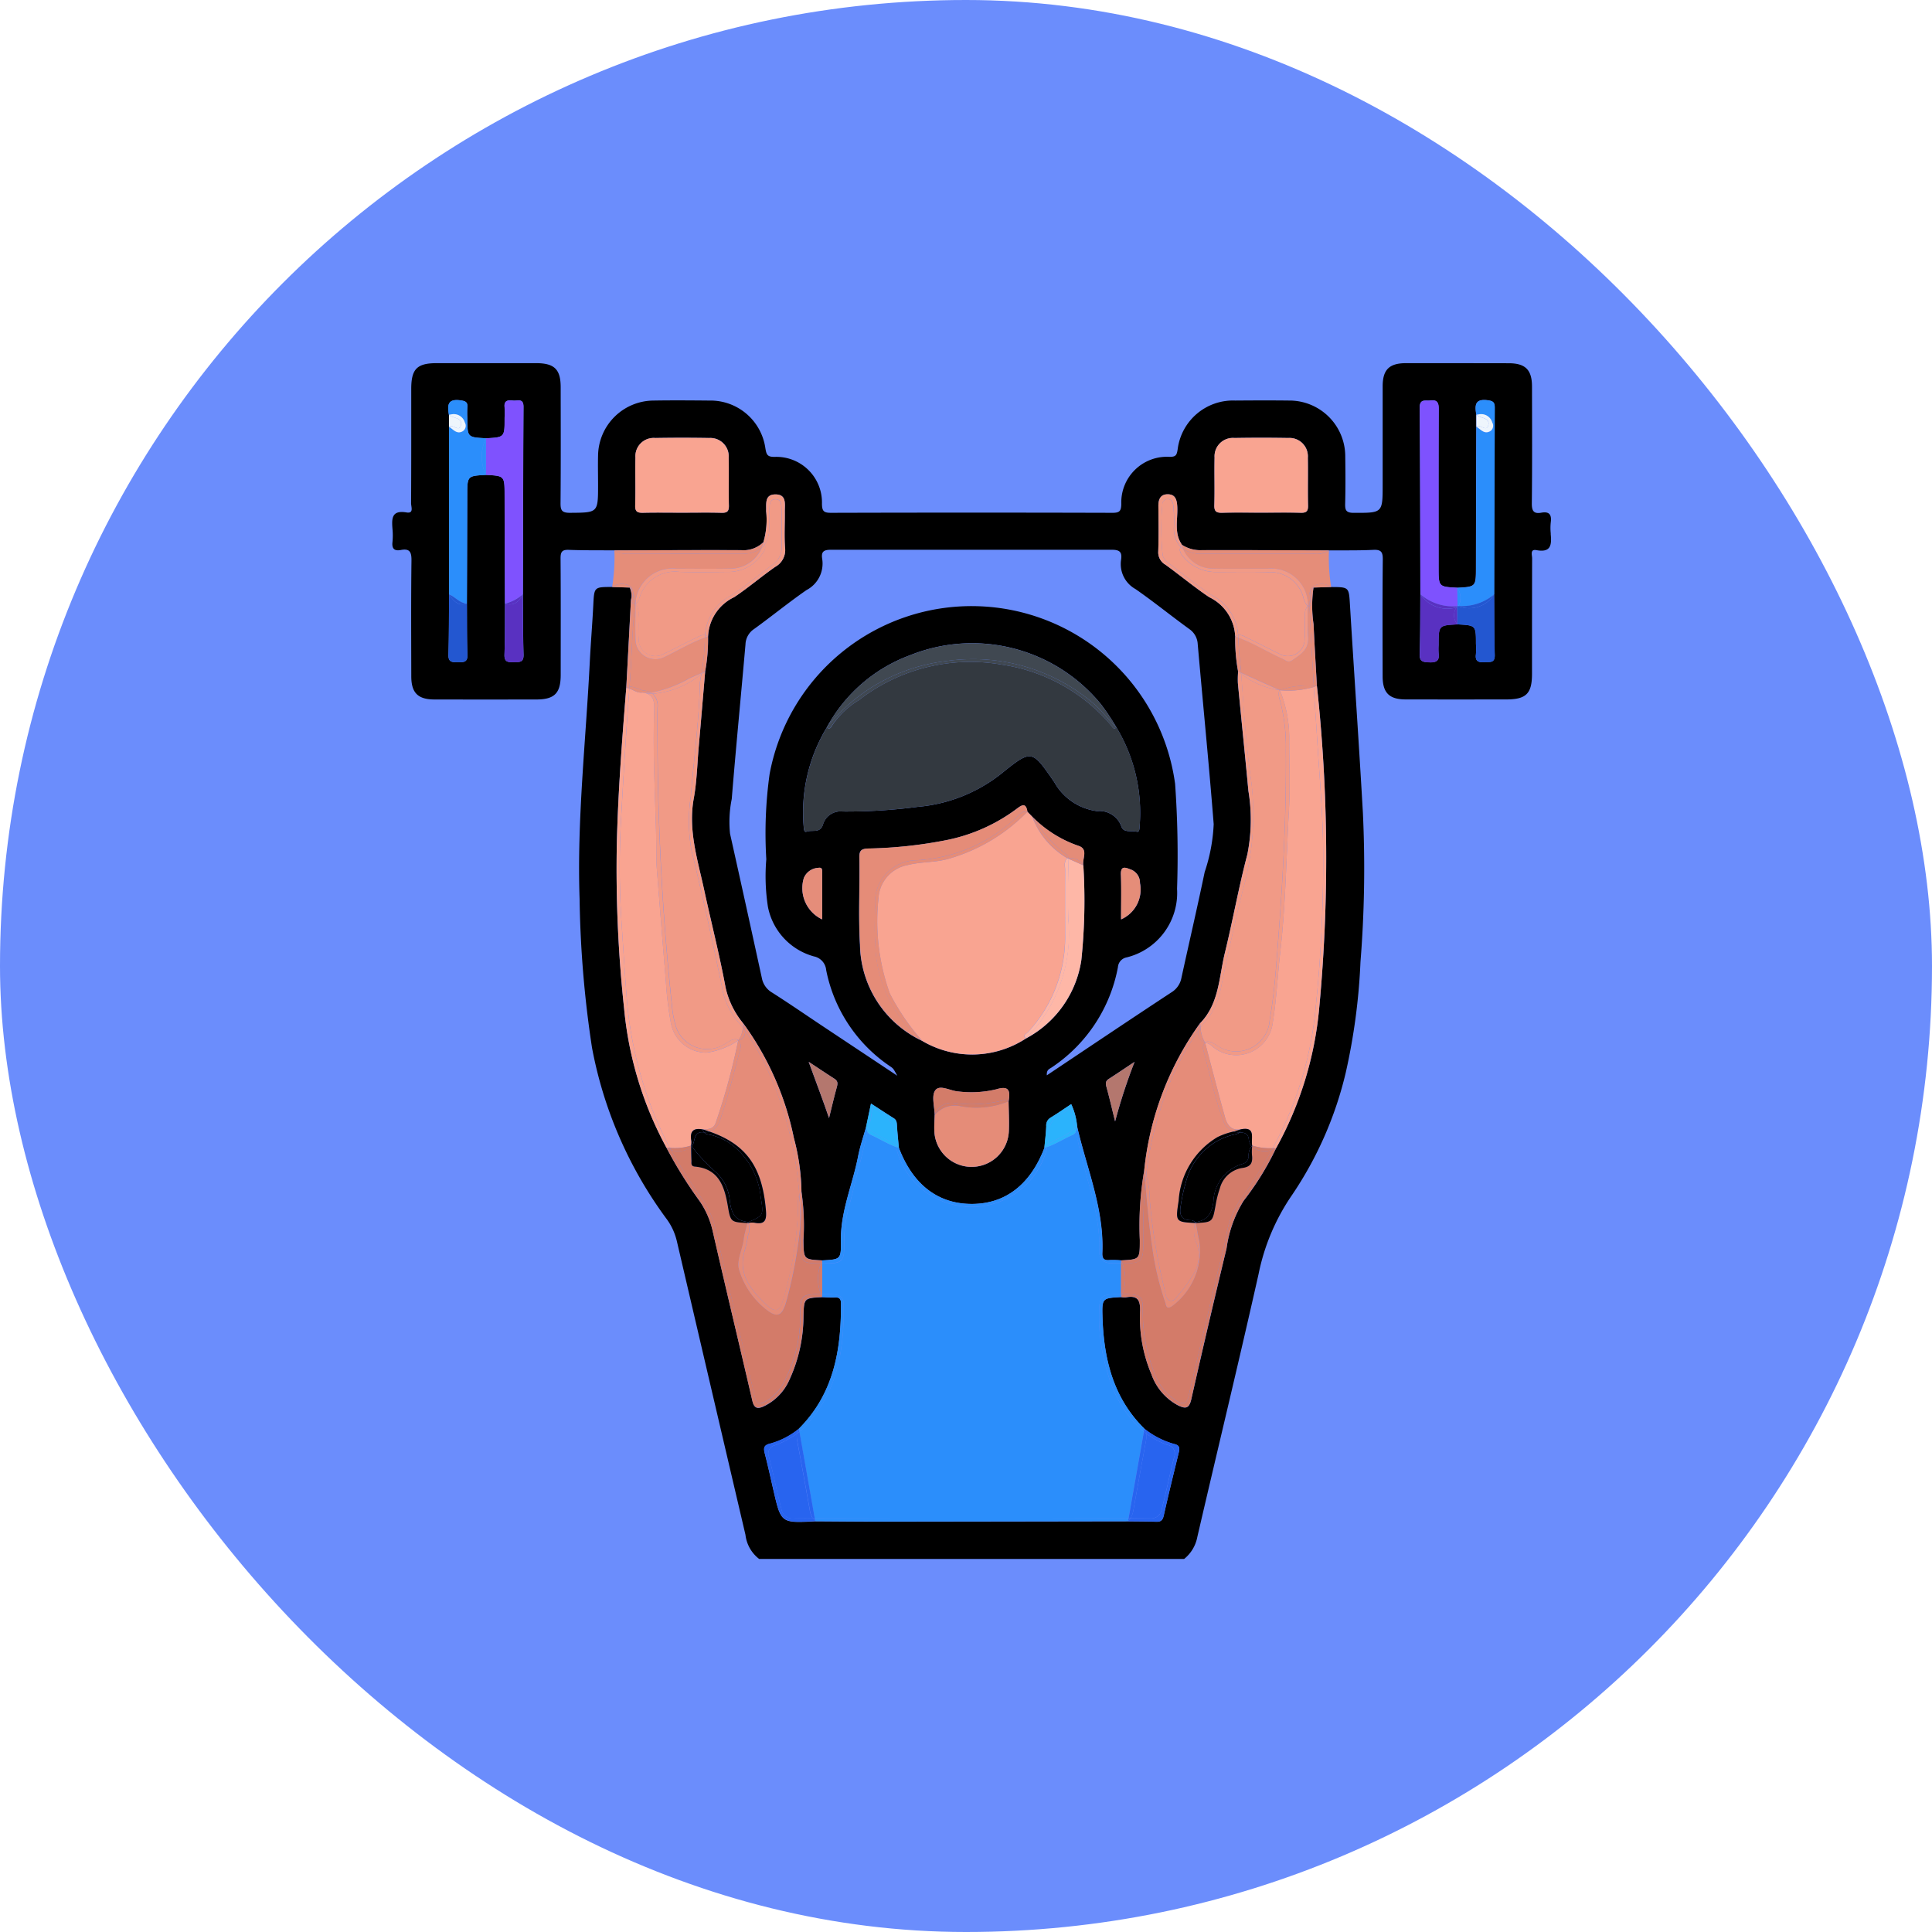 <svg xmlns="http://www.w3.org/2000/svg" xmlns:xlink="http://www.w3.org/1999/xlink" width="133" height="133" viewBox="0 0 133 133">
  <defs>
    <clipPath id="clip-path">
      <rect id="Rectángulo_38403" data-name="Rectángulo 38403" width="79.782" height="82.32" fill="none"/>
    </clipPath>
  </defs>
  <g id="Grupo_161429" data-name="Grupo 161429" transform="translate(-3920.715 9834.285)">
    <rect id="Rectángulo_37519" data-name="Rectángulo 37519" width="133" height="133" rx="66.5" transform="translate(3920.715 -9834.285)" fill="#6b8dfc"/>
    <g id="Grupo_161430" data-name="Grupo 161430" transform="translate(3947.714 -9809.285)">
      <g id="Grupo_161430-2" data-name="Grupo 161430" clip-path="url(#clip-path)">
        <path id="Trazado_141268" data-name="Trazado 141268" d="M74.523,28.739a8.578,8.578,0,0,0,.005,2.528c.063,1.408.15,2.814.227,4.221A110.428,110.428,0,0,1,74.915,57.7a24.446,24.446,0,0,1-2.975,9.652,19.437,19.437,0,0,1-2.228,3.606,8.386,8.386,0,0,0-1.176,3.285q-1.248,5.179-2.424,10.373c-.149.663-.411.675-.919.425a3.876,3.876,0,0,1-1.831-2.145,9.992,9.992,0,0,1-.78-4.3c.035-.8-.165-1.144-.988-.986a1.217,1.217,0,0,1-.318-.022c-1.292.068-1.322.069-1.279,1.4.092,2.876.746,5.551,2.885,7.661a5.737,5.737,0,0,0,2.047,1.052c.37.084.4.265.322.57-.353,1.451-.711,2.9-1.038,4.358-.074.331-.213.438-.535.425-.64-.025-1.281-.022-1.922-.031q-8.477.014-16.955.025c-1.526,0-3.052-.016-4.579-.025-2.357.123-2.355.123-2.87-2.1-.2-.857-.384-1.719-.606-2.57-.1-.382-.06-.579.379-.676a5.406,5.406,0,0,0,1.97-1.023c2.392-2.4,2.919-5.415,2.9-8.623,0-.306-.1-.433-.411-.416-.292.016-.586-.013-.879-.022-1.271.067-1.252.068-1.291,1.327a10.516,10.516,0,0,1-.961,4.347,3.634,3.634,0,0,1-1.8,1.855c-.455.2-.648.083-.761-.408-.9-3.874-1.828-7.74-2.715-11.615a5.976,5.976,0,0,0-.906-2.11A29.617,29.617,0,0,1,29.978,67.3a24.857,24.857,0,0,1-2.916-9.6,89.26,89.26,0,0,1-.5-11.313c.086-3.588.363-7.167.65-10.744q.162-3.025.322-6.049a1.3,1.3,0,0,0-.083-.855h0L26.237,28.7c-1.246,0-1.232,0-1.295,1.26-.066,1.311-.177,2.619-.242,3.929-.27,5.428-.888,10.841-.7,16.288a74.32,74.32,0,0,0,.854,10.237A28.7,28.7,0,0,0,30,72.22a4.187,4.187,0,0,1,.694,1.511q2.357,10.11,4.724,20.217a2.446,2.446,0,0,0,.944,1.664H65.616a2.55,2.55,0,0,0,.907-1.508c1.4-6.039,2.86-12.063,4.219-18.111A14.706,14.706,0,0,1,73.015,70.6a25.438,25.438,0,0,0,3.725-8.458,42.757,42.757,0,0,0,1.016-7.626,81.057,81.057,0,0,0,.166-10.278c-.27-4.759-.6-9.514-.888-14.272-.076-1.256-.05-1.258-1.3-1.262l-1.215.036" transform="translate(-11.099 -13.292)"/>
        <path id="Trazado_141269" data-name="Trazado 141269" d="M79.758,11.744a3.583,3.583,0,0,1,0-.8c.068-.514-.107-.748-.644-.651-.514.094-.667-.1-.661-.638.029-2.679.016-5.359.012-8.038,0-1.155-.451-1.609-1.6-1.611Q73.334,0,69.8,0c-1.161,0-1.613.445-1.616,1.589,0,2.251,0,4.5,0,6.753,0,1.99,0,1.965-1.994,1.963-.542,0-.6-.2-.587-.647.028-1.071.021-2.143.006-3.215a3.843,3.843,0,0,0-3.881-3.869c-1.232-.015-2.464-.009-3.7,0a3.838,3.838,0,0,0-3.957,3.363c-.061.379-.11.515-.551.513A3.142,3.142,0,0,0,50.192,9.69c-.008.5-.124.615-.619.613q-9.685-.027-19.368,0c-.493,0-.612-.115-.62-.613a3.14,3.14,0,0,0-3.247-3.238c-.512.007-.574-.148-.648-.594a3.817,3.817,0,0,0-3.86-3.283c-1.286-.012-2.573-.021-3.858,0a3.845,3.845,0,0,0-3.8,3.786c-.016.67,0,1.34,0,2.01,0,1.943,0,1.917-1.944,1.932-.556,0-.643-.182-.639-.677.023-2.652.013-5.305.01-7.958C11.6.423,11.167,0,9.9,0Q6.482,0,3.067,0C1.705,0,1.311.4,1.311,1.775c0,2.626.005,5.252-.011,7.878,0,.23.208.714-.315.624C-.06,10.1-.033,10.719.02,11.423a4.579,4.579,0,0,1,0,.883c-.057.466.132.641.576.556.617-.119.739.148.731.733-.034,2.652-.018,5.306-.013,7.958,0,1.147.456,1.6,1.609,1.6q3.5.006,6.992,0c1.255,0,1.683-.429,1.685-1.686,0-2.679.011-5.359-.01-8.039,0-.453.117-.592.573-.575,1.043.04,2.088.026,3.132.034,2.913-.008,5.826-.027,8.738-.014a1.95,1.95,0,0,0,1.522-.55,5.475,5.475,0,0,0,.188-2.133c.023-.494-.123-1.144.623-1.154.812-.012.656.676.662,1.19.01.828-.045,1.66.018,2.484a1.314,1.314,0,0,1-.673,1.311c-.964.67-1.858,1.443-2.835,2.091a3.142,3.142,0,0,0-1.793,2.7,12.151,12.151,0,0,1-.2,2.412c-.149,1.741-.294,3.483-.447,5.224-.1,1.171-.126,2.357-.337,3.508-.4,2.189.268,4.23.716,6.305.484,2.242,1.058,4.466,1.475,6.72a5.862,5.862,0,0,0,1.211,2.462,20.238,20.238,0,0,1,3.489,7.89,15.1,15.1,0,0,1,.524,3.708,15.858,15.858,0,0,1,.137,3.331c.024,1.324,0,1.324,1.291,1.392,1.286-.068,1.3-.068,1.283-1.394-.02-2.008.81-3.838,1.184-5.764.135-.7.373-1.378.563-2.067l.33-1.57c.573.37,1.064.695,1.564,1.008.214.134.214.329.226.547.03.5.086,1,.13,1.494.972,2.556,2.729,3.888,5.087,3.86,2.274-.027,3.973-1.358,4.928-3.86.045-.5.109-.994.128-1.493a.614.614,0,0,1,.3-.586c.472-.287.925-.6,1.417-.93a4.5,4.5,0,0,1,.409,1.53c.658,2.888,1.866,5.668,1.738,8.711-.016.383.107.529.493.494a6.608,6.608,0,0,1,.8.02c1.286-.068,1.284-.068,1.286-1.4a22.193,22.193,0,0,1,.3-4.772A20.957,20.957,0,0,1,55.615,45.44c1.313-1.342,1.3-3.163,1.7-4.822.554-2.257.958-4.551,1.553-6.8a12.193,12.193,0,0,0,.072-4.374c-.233-2.474-.488-4.947-.725-7.42a6.785,6.785,0,0,1,.017-.8,12.151,12.151,0,0,1-.2-2.412,3.153,3.153,0,0,0-1.787-2.7c-1.04-.7-2-1.507-3.02-2.239a.975.975,0,0,1-.489-.914c.035-1.04.019-2.082.009-3.123,0-.466.149-.817.659-.807s.613.379.639.833c.052.888-.246,1.823.327,2.646a2.3,2.3,0,0,0,1.363.366c2.917-.009,5.834.008,8.751.016,1.017-.008,2.036.013,3.052-.037.528-.026.662.134.657.657-.027,2.679-.016,5.359-.011,8.039,0,1.15.454,1.6,1.6,1.6q3.456.006,6.912,0c1.37,0,1.771-.4,1.771-1.761,0-2.653,0-5.305.008-7.958,0-.22-.158-.645.3-.558,1.026.191,1.049-.4.978-1.132M8.384,20.586c-.366,0-.674.03-.655-.514.043-1.172.028-2.346.036-3.518q-.013-3.73-.025-7.459c0-1.334,0-1.334-1.286-1.4-1.285.068-1.283.068-1.286,1.4q-.009,3.73-.026,7.46c.01,1.173-.006,2.347.036,3.519.021.549-.292.51-.655.512s-.668.028-.652-.515c.043-1.386.033-2.773.044-4.159q0-5.767-.008-11.535l0-.822c-.1-.6-.133-1.117.767-1,.365.048.537.112.5.5a6.707,6.707,0,0,0,0,.72c0,1.327,0,1.327,1.285,1.394,1.286-.068,1.286-.068,1.286-1.4a5.766,5.766,0,0,0,0-.721c-.063-.494.238-.517.585-.476.3.035.716-.188.713.433-.026,4.3-.031,8.6-.042,12.9.012,1.386,0,2.773.044,4.157.017.543-.283.518-.651.517M22.681,10.3c-.91-.025-1.82-.008-2.731-.008-.884,0-1.768-.014-2.651.006-.38.009-.583-.041-.569-.506.035-1.1-.005-2.2.017-3.294a1.26,1.26,0,0,1,1.368-1.346q1.848-.03,3.695,0a1.267,1.267,0,0,1,1.356,1.361c.022,1.1-.01,2.194.014,3.291.009.388-.116.505-.5.495m7.935,39.51c-.2.716-.365,1.439-.544,2.16-.43-1.269-.885-2.452-1.4-3.872.728.481,1.249.831,1.777,1.169.219.141.232.3.166.542m11.838,3.006a2.567,2.567,0,0,1-5.133,0c-.013-.345.015-.692.024-1.038-.005-.586-.235-1.333.042-1.714.31-.427,1.036.045,1.584.077a7.366,7.366,0,0,0,2.62-.149c.914-.283.961.149.843.83.009.666.043,1.334.02,2m1.169-6.325a6.765,6.765,0,0,1-7.122.17,7.442,7.442,0,0,1-4.3-6.63c-.12-2-.006-4.006-.043-6.01-.01-.534.2-.592.649-.61a30.735,30.735,0,0,0,5.326-.574,12,12,0,0,0,4.854-2.158c.376-.289.643-.422.74.2l.331.336h0a8.175,8.175,0,0,0,3.177,2.008c.723.232.25.889.344,1.348a39.542,39.542,0,0,1-.143,6.568,7.324,7.324,0,0,1-3.815,5.352M28.515,32.256c-.158.063-.183-.209-.19-.366a11.3,11.3,0,0,1,1.592-6.813h0A10.739,10.739,0,0,1,35.665,20.1,11.462,11.462,0,0,1,48.8,23.489a16.058,16.058,0,0,1,1.058,1.588,11.369,11.369,0,0,1,1.594,6.813c-.005.157-.017.417-.194.367-.359-.1-.892.1-1.057-.351a1.6,1.6,0,0,0-1.676-1.068,3.946,3.946,0,0,1-2.949-2c-1.562-2.257-1.531-2.281-3.731-.509a10.748,10.748,0,0,1-5.651,2.213,37.5,37.5,0,0,1-5.183.323,1.259,1.259,0,0,0-1.358.9c-.2.626-.759.339-1.139.49M29.6,35.095c0,.106,0,.213,0,.32v2.878a2.377,2.377,0,0,1-1.262-2.849,1.141,1.141,0,0,1,.993-.7c.3-.055.271.164.271.352m20.562.133c-.02-.558.2-.566.614-.394a.975.975,0,0,1,.7.955,2.238,2.238,0,0,1-1.3,2.5c0-1.092.025-2.078-.01-3.063m-.4,16.971c-.235-.948-.4-1.671-.6-2.386-.066-.238-.057-.4.165-.54.529-.338,1.048-.692,1.773-1.173a38.484,38.484,0,0,0-1.34,4.1M54.84,18.283a1.331,1.331,0,0,1,.612,1.048c.362,4.135.774,8.266,1.1,12.4a11.91,11.91,0,0,1-.62,3.3c-.506,2.433-1.071,4.855-1.6,7.283a1.488,1.488,0,0,1-.689,1c-2.852,1.874-5.684,3.78-8.577,5.712-.031-.388.183-.439.328-.539a10.636,10.636,0,0,0,4.566-6.908.738.738,0,0,1,.607-.673,4.572,4.572,0,0,0,3.463-4.716,69.042,69.042,0,0,0-.134-7.226A14.14,14.14,0,0,0,25.979,28.3a29.608,29.608,0,0,0-.225,5.851,13.794,13.794,0,0,0,.113,3.283,4.416,4.416,0,0,0,3.168,3.406,1.054,1.054,0,0,1,.841.943A10.423,10.423,0,0,0,34.3,48.422c.2.14.2.141.47.632-1.784-1.186-3.46-2.3-5.136-3.414-1.158-.77-2.3-1.559-3.476-2.307a1.468,1.468,0,0,1-.708-.992q-1.083-4.976-2.192-9.946A7.878,7.878,0,0,1,23.375,30c.288-3.55.636-7.095.946-10.643a1.322,1.322,0,0,1,.594-1.057c1.215-.877,2.377-1.829,3.608-2.681a2.056,2.056,0,0,0,1.079-2.14c-.074-.469.066-.634.589-.632l19.369,0c.575,0,.685.209.618.684a1.965,1.965,0,0,0,.991,2.021c1.252.869,2.438,1.834,3.673,2.729m7.7-7.984c-.91-.023-1.821-.008-2.731-.008-.884,0-1.768-.016-2.651.008-.389.01-.576-.058-.562-.514.033-1.1-.007-2.194.017-3.29a1.264,1.264,0,0,1,1.374-1.342q1.847-.03,3.695,0a1.264,1.264,0,0,1,1.35,1.365c.02,1.1-.011,2.2.014,3.293.01.4-.132.5-.505.488M75.232,20.586c-.4.021-.7-.018-.627-.54a5.591,5.591,0,0,0,0-.723c0-1.274,0-1.274-1.285-1.342-1.287.068-1.287.068-1.288,1.421a4.006,4.006,0,0,0,0,.562c.072.5-.136.65-.627.629-.426-.017-.7-.026-.675-.588.05-1.364.035-2.73.047-4.095-.011-4.279-.011-8.557-.046-12.836-.005-.645.39-.464.731-.506.461-.056.579.131.577.578-.017,3.638-.01,7.275-.01,10.912,0,1.335,0,1.335,1.286,1.4,1.286-.068,1.284-.068,1.287-1.4q.01-4.844.025-9.689l0-.821c-.1-.609-.125-1.116.774-1,.375.049.493.133.492.512q-.034,6.422-.04,12.844h0c.011,1.393,0,2.786.042,4.177.017.57-.329.479-.674.5" transform="translate(0 0)"/>
        <path id="Trazado_141270" data-name="Trazado 141270" d="M29.52,26.361a2.744,2.744,0,0,1,.227,1.1.319.319,0,0,0,.05.055,2.546,2.546,0,0,1,2.834-2.411c1.227,0,2.455.016,3.682-.005a2.332,2.332,0,0,0,2.183-1.443,1.908,1.908,0,0,1-1.274.409q-4.018.017-8.035,0a1.235,1.235,0,0,1-.835-.224,12.679,12.679,0,0,1-.155,2.523,1.16,1.16,0,0,1,1.325-.006" transform="translate(-13.057 -10.956)" fill="#e58d79"/>
        <path id="Trazado_141271" data-name="Trazado 141271" d="M29.411,28.558h0c.459.232.064.761.336,1.058a2.743,2.743,0,0,0-.227-1.1,1.16,1.16,0,0,0-1.325.006l1.215.037h0" transform="translate(-13.057 -13.11)" fill="#e58d79"/>
        <path id="Trazado_141272" data-name="Trazado 141272" d="M37.355,23.741a1.909,1.909,0,0,0,1.274-.409,2.309,2.309,0,0,0,.115-.379,1.95,1.95,0,0,1-1.522.55c-2.912-.013-5.826.006-8.738.014a1.231,1.231,0,0,0,.835.223q4.018.014,8.035,0" transform="translate(-13.19 -10.629)" fill="#e58d79"/>
        <path id="Trazado_141273" data-name="Trazado 141273" d="M110.372,24.155q-3.763.008-7.526,0a2.394,2.394,0,0,1-1.439-.318,2.235,2.235,0,0,0,2.066,1.346c1.255.021,2.511,0,3.766.005A2.524,2.524,0,0,1,110,27.762a.446.446,0,0,0,.107-.133c0-.056-.006-.112-.008-.168a1.537,1.537,0,0,1,.17-1,1.141,1.141,0,0,1,1.332-.006,12.674,12.674,0,0,1-.155-2.522,1.576,1.576,0,0,1-1.072.228" transform="translate(-46.96 -11.039)" fill="#e58d79"/>
        <path id="Trazado_141274" data-name="Trazado 141274" d="M117.755,28.526a1.536,1.536,0,0,0-.171,1.005c0,.056.006.112.008.168.187-.352-.174-.871.279-1.143l1.215-.036h0a1.139,1.139,0,0,0-1.331.006" transform="translate(-54.447 -13.109)" fill="#e58d79"/>
        <path id="Trazado_141275" data-name="Trazado 141275" d="M101.265,23.292a1.429,1.429,0,0,0,.077.293,2.392,2.392,0,0,0,1.439.318q3.762.006,7.525,0a1.577,1.577,0,0,0,1.073-.228c-2.917-.008-5.835-.025-8.752-.017a2.3,2.3,0,0,1-1.362-.366" transform="translate(-46.894 -10.786)" fill="#e58d79"/>
        <path id="Trazado_141276" data-name="Trazado 141276" d="M53.816,109.733a5.319,5.319,0,0,1,.8.02c.364.035.628.215.636.594.068,3.264-.429,6.344-2.912,8.761-.042.033-.086.062-.129.094q.526,2.974,1.051,5.948c.085,0,.17,0,.255-.007q10.545-.034,21.084,0c.09.006.18,0,.271.009l1.05-5.946c-.04-.03-.082-.059-.122-.09a8.186,8.186,0,0,1-2.381-4.006,12.976,12.976,0,0,1-.58-3.946c.027-1.365.073-1.427,1.464-1.428h.052v-2.121c-.235,0-.469,0-.7-.009-.517-.025-.808-.293-.791-.8.088-2.616-.94-5.014-1.456-7.51-.05-.244-.1-.487-.168-.728a.446.446,0,0,1-.226.206c-.59.257-1.133.617-1.744.828-.006.039-.016.077-.02.116a5.331,5.331,0,0,1-6.444,3.853,5.244,5.244,0,0,1-3.909-3.848c-.009-.04-.017-.082-.025-.123-.61-.212-1.152-.57-1.74-.826a.451.451,0,0,1-.225-.2c-.409,1.69-.835,3.375-1.26,5.06a9.436,9.436,0,0,0-.351,2.445c.018,1.462-.066,1.551-1.511,1.545v2.121h.036" transform="translate(-24.179 -45.642)" fill="#2b8efb"/>
        <path id="Trazado_141277" data-name="Trazado 141277" d="M52.308,128.741c2.483-2.418,2.979-5.5,2.912-8.762-.008-.379-.272-.559-.636-.594a5.39,5.39,0,0,0-.8-.019h-.036v.194c.293.009.587.038.879.022.316-.017.409.111.411.417.023,3.208-.5,6.227-2.9,8.623.013.071.025.143.038.214.042-.032.086-.061.129-.094" transform="translate(-24.146 -55.273)" fill="#2b8efb"/>
        <path id="Trazado_141278" data-name="Trazado 141278" d="M92.092,119.37c-1.391,0-1.437.062-1.464,1.428a12.972,12.972,0,0,0,.58,3.946,8.18,8.18,0,0,0,2.381,4.006c.04.031.082.06.122.09.013-.071.025-.143.038-.215-2.139-2.11-2.793-4.785-2.885-7.661-.042-1.331-.013-1.332,1.279-1.4v-.194h-.052" transform="translate(-41.967 -55.278)" fill="#2b8efb"/>
        <path id="Trazado_141279" data-name="Trazado 141279" d="M75.508,148.052q-10.539-.032-21.084,0c-.085.006-.17,0-.255.007.012.071.025.141.038.212,1.526.009,3.053.026,4.579.025q8.478-.007,16.956-.025l.038-.214c-.091,0-.181,0-.271-.009" transform="translate(-25.085 -68.554)" fill="#2b8efb"/>
        <path id="Trazado_141280" data-name="Trazado 141280" d="M64.632,100.606a5.245,5.245,0,0,0,3.909,3.848,5.331,5.331,0,0,0,6.444-3.853c0-.039.013-.078.02-.117-.064.022-.125.05-.191.069-.955,2.5-2.653,3.833-4.927,3.86-2.359.028-4.114-1.3-5.087-3.86-.067-.019-.128-.047-.192-.07.008.041.017.083.025.123" transform="translate(-29.918 -46.532)" fill="#2b8efb"/>
        <path id="Trazado_141281" data-name="Trazado 141281" d="M87.81,98.962c.516,2.5,1.544,4.894,1.456,7.51-.017.512.274.779.791.8.236.011.47.011.7.009v-.2a6.5,6.5,0,0,0-.8-.021c-.387.035-.51-.111-.494-.494.128-3.044-1.079-5.823-1.738-8.711a.937.937,0,0,1-.091.379c.063.241.118.484.168.728" transform="translate(-40.586 -45.316)" fill="#2b8efb"/>
        <path id="Trazado_141282" data-name="Trazado 141282" d="M56.644,105.743A9.436,9.436,0,0,1,57,103.3c.425-1.685.852-3.37,1.26-5.06a.908.908,0,0,1-.092-.38c-.191.688-.427,1.368-.563,2.067-.374,1.925-1.2,3.756-1.183,5.764.013,1.327,0,1.327-1.283,1.395v.2c1.445.006,1.529-.082,1.511-1.545" transform="translate(-25.531 -45.316)" fill="#2b8efb"/>
        <path id="Trazado_141283" data-name="Trazado 141283" d="M34.086,73.177a1.257,1.257,0,0,0,.018-.315c-.123-.653.128-.925.788-.794.379-.01.748-.021.895-.479a44.5,44.5,0,0,0,1.54-5.642,5.122,5.122,0,0,1-2.187.839A2.481,2.481,0,0,1,32.7,64.766a23.039,23.039,0,0,1-.352-2.927c-.226-2.651-.429-5.3-.641-7.956-.006-.08-.006-.161-.006-.241,0-3.45-.283-6.9-.154-10.349.024-.65,0-1.2-.812-1.3-.341.052-.6-.172-.9-.273-.222,2.974-.4,5.952-.567,8.93a58.841,58.841,0,0,0,.032,7.216c.118,1.733.221,3.466.358,5.2A26.911,26.911,0,0,0,32.5,73.115c.038.076.083.148.122.223a3.56,3.56,0,0,0,1.468-.161" transform="translate(-13.509 -19.319)" fill="#f9a491"/>
        <path id="Trazado_141284" data-name="Trazado 141284" d="M32.306,73.074a26.9,26.9,0,0,1-2.839-10.052c-.137-1.732-.241-3.465-.358-5.2a58.841,58.841,0,0,1-.033-7.216c.165-2.978.345-5.956.567-8.93a.839.839,0,0,0-.21-.047c-.287,3.577-.564,7.156-.65,10.744a89.359,89.359,0,0,0,.5,11.313,24.86,24.86,0,0,0,2.917,9.6c.077,0,.154,0,.23.006-.04-.076-.084-.148-.122-.223" transform="translate(-13.319 -19.279)" fill="#f9a491"/>
        <path id="Trazado_141285" data-name="Trazado 141285" d="M109.377,41.742h0a8.793,8.793,0,0,1,.645,3.267c-.013,1.658.075,3.32-.02,4.972-.187,3.263-.223,6.533-.6,9.788-.185,1.606-.25,3.228-.512,4.827a2.538,2.538,0,0,1-4.172,1.663.8.8,0,0,0-.488-.242c.454,1.707.893,3.419,1.369,5.121.14.5.41.936,1.06.839,1.094-.23.71.615.807,1.109a4,4,0,0,0,1.415.184c.032-.062.068-.122.1-.185a24.818,24.818,0,0,0,2.866-9.543,97.027,97.027,0,0,0,.5-11.448c-.055-2.457-.283-4.906-.427-7.358-.063-1.071-.154-2.141-.208-3.213a6.3,6.3,0,0,1-2.337.218" transform="translate(-48.269 -19.229)" fill="#f9a491"/>
        <path id="Trazado_141286" data-name="Trazado 141286" d="M115.932,44.651c.145,2.453.373,4.9.427,7.358a96.908,96.908,0,0,1-.5,11.448A24.8,24.8,0,0,1,112.993,73c-.031.063-.067.122-.1.185.075,0,.151.005.226.014a24.446,24.446,0,0,0,2.975-9.652,110.388,110.388,0,0,0-.159-22.208,2.051,2.051,0,0,1-.212.1c.054,1.072.144,2.142.208,3.213" transform="translate(-52.28 -19.143)" fill="#f9a491"/>
        <path id="Trazado_141287" data-name="Trazado 141287" d="M93.6,110.639c.117,0,.234,0,.351,0,.928.039,1.065.158,1.068,1.095a11.286,11.286,0,0,0,.732,4.159,3.834,3.834,0,0,0,1.635,2.112c.432.239.657.192.781-.341.62-2.655,1.25-5.306,1.866-7.962.259-1.119.573-2.227.781-3.358a5.684,5.684,0,0,1,.971-2.263,30.47,30.47,0,0,0,2.108-3.37,1.549,1.549,0,0,1-1.33-.171c-.01-.009-.015-.019-.024-.028a2.837,2.837,0,0,0-.01.527c.066.551-.064.834-.71.912a1.907,1.907,0,0,0-1.5,1.4,6.806,6.806,0,0,0-.292,1.158c-.211,1.165-.2,1.166-1.367,1.226.081.417.146.838.245,1.251a4.738,4.738,0,0,1-1.9,4.483c-.4.238-.377-.091-.452-.3a20.075,20.075,0,0,1-.913-3.962c-.209-1.4-.322-2.822-.453-4.238a40.145,40.145,0,0,0-.135,4.153c0,1.282-.137,1.4-1.438,1.387H93.6a2.852,2.852,0,0,1,0,2.12" transform="translate(-43.344 -46.546)" fill="#d37b69"/>
        <path id="Trazado_141288" data-name="Trazado 141288" d="M101.716,104.16a5.689,5.689,0,0,0-.971,2.263c-.207,1.131-.521,2.238-.781,3.357-.616,2.656-1.246,5.308-1.866,7.962-.124.533-.349.58-.781.341a3.836,3.836,0,0,1-1.635-2.112,11.3,11.3,0,0,1-.733-4.159c0-.936-.14-1.056-1.068-1.1-.117,0-.234,0-.351,0-.025.064-.048.129-.078.194a1.245,1.245,0,0,0,.319.022c.823-.158,1.022.19.987.986a9.984,9.984,0,0,0,.78,4.3,3.873,3.873,0,0,0,1.83,2.145c.508.25.77.237.919-.425q1.167-5.2,2.424-10.373a8.4,8.4,0,0,1,1.176-3.285,19.437,19.437,0,0,0,2.228-3.606,1.853,1.853,0,0,1-.293.112,30.522,30.522,0,0,1-2.108,3.37" transform="translate(-43.277 -46.622)" fill="#d37b69"/>
        <path id="Trazado_141289" data-name="Trazado 141289" d="M93.547,109.921c1.3.014,1.434-.106,1.438-1.387a39.988,39.988,0,0,1,.135-4.153c-.026-.28-.051-.559-.079-.838h0a22.159,22.159,0,0,0-.3,4.772c0,1.334,0,1.334-1.286,1.4.031.068.056.136.082.2h.012" transform="translate(-43.277 -47.949)" fill="#d37b69"/>
        <path id="Trazado_141290" data-name="Trazado 141290" d="M93.531,117.541a2.852,2.852,0,0,0,0-2.12l-.082,0v2.121h.078" transform="translate(-43.277 -53.449)" fill="#d37b69"/>
        <path id="Trazado_141291" data-name="Trazado 141291" d="M93.453,119.37v.194c.03-.064.053-.129.078-.194h-.078" transform="translate(-43.277 -55.278)" fill="#d37b69"/>
        <path id="Trazado_141292" data-name="Trazado 141292" d="M93.535,115.246c-.026-.068-.051-.136-.082-.2v.2h.082" transform="translate(-43.277 -53.274)" fill="#d37b69"/>
        <path id="Trazado_141293" data-name="Trazado 141293" d="M110.247,100.419a.3.3,0,0,0,.024.028,1.547,1.547,0,0,0,1.33.171c.022-.042.046-.083.067-.126a4,4,0,0,1-1.415-.184c0,.037,0,.074-.007.11" transform="translate(-51.054 -46.451)" fill="#d37b69"/>
        <path id="Trazado_141294" data-name="Trazado 141294" d="M112.77,100.776a1.829,1.829,0,0,0,.292-.112c-.075-.009-.15-.01-.225-.014-.022.042-.045.084-.067.126" transform="translate(-52.222 -46.609)" fill="#d37b69"/>
        <path id="Trazado_141295" data-name="Trazado 141295" d="M42.09,111.518A5.511,5.511,0,0,1,40.448,109c-.213-.675.216-1.389.3-2.1.049-.392.171-.776.259-1.163-1.165-.061-1.162-.061-1.364-1.227-.23-1.329-.641-2.512-2.26-2.658-.294-.027-.226-.244-.234-.415-.014-.308-.016-.616-.022-.923a1.539,1.539,0,0,1-1.391.194,40.477,40.477,0,0,0,2.23,3.5,5.706,5.706,0,0,1,.84,1.975c.876,3.834,1.809,7.654,2.695,11.485.121.521.31.6.76.353a3.257,3.257,0,0,0,1.178-1.175,9.778,9.778,0,0,0,1.2-4.449c.021-.239,0-.481.008-.722.033-.872.159-.995,1.053-1.033.123,0,.245,0,.368,0a2.855,2.855,0,0,1,0-2.121h0c-1.311.017-1.413-.094-1.43-1.373-.005-.412,0-.824.009-1.235a30.543,30.543,0,0,1-.921,5.073c-.322,1.237-.664,1.368-1.634.532" transform="translate(-16.551 -46.55)" fill="#d37b69"/>
        <path id="Trazado_141296" data-name="Trazado 141296" d="M45.439,110.681c-.895.038-1.02.161-1.053,1.033-.009.241.013.483-.009.722a9.777,9.777,0,0,1-1.2,4.449A3.257,3.257,0,0,1,42,118.061c-.45.252-.639.169-.76-.353-.885-3.831-1.819-7.652-2.695-11.485a5.707,5.707,0,0,0-.841-1.975,40.747,40.747,0,0,1-2.23-3.5,1.624,1.624,0,0,1-.31-.152,29.547,29.547,0,0,0,2.284,3.67,5.99,5.99,0,0,1,.906,2.11c.888,3.875,1.819,7.741,2.715,11.615.114.491.307.607.762.408a3.631,3.631,0,0,0,1.8-1.855,10.508,10.508,0,0,0,.961-4.347c.04-1.26.021-1.26,1.292-1.327-.03-.064-.053-.129-.078-.193-.123,0-.245,0-.368,0" transform="translate(-16.283 -46.585)" fill="#d37b69"/>
        <path id="Trazado_141297" data-name="Trazado 141297" d="M52.317,108.563c-.006.412-.014.823-.009,1.235.017,1.279.119,1.391,1.43,1.373h0c.026-.068.051-.136.082-.2-1.287-.068-1.268-.069-1.292-1.392a15.857,15.857,0,0,0-.136-3.331,20.575,20.575,0,0,1-.078,2.319" transform="translate(-24.222 -49.2)" fill="#d37b69"/>
        <path id="Trazado_141298" data-name="Trazado 141298" d="M54.81,117.542h.078v-2.121h-.082a2.855,2.855,0,0,0,0,2.121" transform="translate(-25.286 -53.45)" fill="#d37b69"/>
        <path id="Trazado_141299" data-name="Trazado 141299" d="M54.988,119.372c.025.064.048.129.078.193v-.194h-.078" transform="translate(-25.464 -55.279)" fill="#d37b69"/>
        <path id="Trazado_141300" data-name="Trazado 141300" d="M55.061,115.246v-.2c-.031.068-.056.136-.082.2h.082" transform="translate(-25.46 -53.274)" fill="#d37b69"/>
        <path id="Trazado_141301" data-name="Trazado 141301" d="M37.061,100.422c0-.038,0-.076,0-.113a3.554,3.554,0,0,1-1.468.161c.026.049.054.1.081.147a1.536,1.536,0,0,0,1.391-.194" transform="translate(-16.481 -46.451)" fill="#d37b69"/>
        <path id="Trazado_141302" data-name="Trazado 141302" d="M35.392,100.6l-.23-.006a1.661,1.661,0,0,0,.31.153c-.026-.049-.054-.1-.08-.147" transform="translate(-16.283 -46.585)" fill="#d37b69"/>
        <path id="Trazado_141303" data-name="Trazado 141303" d="M30.834,33.42c-.027-.842-.008-1.686-.008-2.53a.379.379,0,0,1-.047-.008c0,.4-.048.792-.081,1.18-.128,1.507-.14,3.02-.28,4.524.37-.052.689.233,1.049.26a1.211,1.211,0,0,1,.442.135A8.381,8.381,0,0,0,34.537,36c.283-.126.569-.249.853-.372.009-.047.019-.093.024-.14a17.839,17.839,0,0,0,.2-2.293c-1.008.356-1.914.93-2.879,1.377a1.371,1.371,0,0,1-1.9-1.155" transform="translate(-14.087 -14.301)" fill="#e58d79"/>
        <path id="Trazado_141304" data-name="Trazado 141304" d="M30.511,31.086c.033-.388.083-.784.081-1.18-.261-.042-.154-.28-.191-.445-.052-.229.137-.511-.148-.689a1.306,1.306,0,0,1,.083.855q-.156,3.025-.322,6.049a.659.659,0,0,1,.217-.067c.14-1.5.151-3.017.28-4.524" transform="translate(-13.899 -13.324)" fill="#e58d79"/>
        <path id="Trazado_141305" data-name="Trazado 141305" d="M39.7,37.418c-.006.047-.016.093-.024.14l.238-.1a12.151,12.151,0,0,0,.2-2.412c-.074.023-.143.057-.216.083a17.829,17.829,0,0,1-.2,2.293" transform="translate(-18.374 -16.228)" fill="#e58d79"/>
        <path id="Trazado_141306" data-name="Trazado 141306" d="M31.088,30.818a.378.378,0,0,0,.047.008V30.8a.319.319,0,0,1-.05-.055c0,.025,0,.05,0,.075" transform="translate(-14.395 -14.237)" fill="#e58d79"/>
        <path id="Trazado_141307" data-name="Trazado 141307" d="M30.607,29.46c.037.164-.07.4.191.445,0-.025,0-.05,0-.076-.272-.3.122-.826-.336-1.058h0c.286.178.1.459.148.688" transform="translate(-14.105 -13.323)" fill="#e58d79"/>
        <path id="Trazado_141308" data-name="Trazado 141308" d="M31.3,41.889a2.823,2.823,0,0,0,.6.006,1.217,1.217,0,0,0-.443-.135c-.36-.027-.678-.312-1.049-.259v.007c0,.035,0,.071-.007.107.3.1.557.325.9.273" transform="translate(-14.08 -19.216)" fill="#e58d79"/>
        <path id="Trazado_141309" data-name="Trazado 141309" d="M30.23,41.513v-.007a.66.66,0,0,0-.218.067.839.839,0,0,1,.21.047c0-.036,0-.071.008-.107" transform="translate(-13.899 -19.221)" fill="#e58d79"/>
        <path id="Trazado_141310" data-name="Trazado 141310" d="M95.734,137.741q-.441,2.383-.866,4.769a1.532,1.532,0,0,1-.2.561c.45.014.9.011,1.352.016a.733.733,0,0,0,.794-.631c.314-1.189.548-2.4.858-3.587a.622.622,0,0,0-.479-.849,5.634,5.634,0,0,1-1.434-.769,1.557,1.557,0,0,1-.03.491" transform="translate(-43.842 -63.558)" fill="#2864ef"/>
        <path id="Trazado_141311" data-name="Trazado 141311" d="M95.612,136.953a5.657,5.657,0,0,0,1.433.769.622.622,0,0,1,.48.849c-.311,1.189-.544,2.4-.859,3.587a.733.733,0,0,1-.793.631c-.451-.005-.9,0-1.352-.016a.891.891,0,0,1-.176.209c.641.009,1.282.006,1.922.031.322.013.461-.094.535-.425.327-1.457.685-2.907,1.038-4.358.074-.3.048-.486-.322-.57a5.725,5.725,0,0,1-2.047-1.053h0a.677.677,0,0,1,.14.345" transform="translate(-43.69 -63.261)" fill="#2864ef"/>
        <path id="Trazado_141312" data-name="Trazado 141312" d="M94.555,142.958a1.529,1.529,0,0,0,.195-.56q.422-2.387.866-4.769a1.569,1.569,0,0,0,.03-.49c-.06-.043-.119-.086-.178-.13q-.526,2.973-1.051,5.946l.138,0" transform="translate(-43.723 -63.446)" fill="#2864ef"/>
        <path id="Trazado_141313" data-name="Trazado 141313" d="M94.385,148.082l-.038.214a.917.917,0,0,0,.176-.209l-.138,0" transform="translate(-43.691 -68.574)" fill="#2864ef"/>
        <path id="Trazado_141314" data-name="Trazado 141314" d="M96.373,136.823l.178.13a.677.677,0,0,0-.14-.345h0c-.013.072-.026.143-.038.215" transform="translate(-44.629 -63.261)" fill="#2864ef"/>
        <path id="Trazado_141315" data-name="Trazado 141315" d="M50.226,137.74a1.547,1.547,0,0,1-.03-.492,5.87,5.87,0,0,1-1.5.8.584.584,0,0,0-.418.807c.308,1.189.548,2.4.855,3.586a.765.765,0,0,0,.86.65c.43-.01.861-.006,1.292-.017a1.525,1.525,0,0,1-.2-.562q-.421-2.386-.866-4.769" transform="translate(-22.341 -63.557)" fill="#2864ef"/>
        <path id="Trazado_141316" data-name="Trazado 141316" d="M49.735,142.792a.765.765,0,0,1-.86-.651c-.308-1.19-.548-2.4-.855-3.586a.584.584,0,0,1,.418-.806,5.9,5.9,0,0,0,1.5-.8.679.679,0,0,1,.14-.344,5.414,5.414,0,0,1-1.97,1.023c-.439.1-.479.294-.379.675.222.852.408,1.712.606,2.57.514,2.228.513,2.228,2.87,2.1a.9.9,0,0,1-.175-.208c-.431.012-.862.007-1.292.018" transform="translate(-22.08 -63.261)" fill="#2864ef"/>
        <path id="Trazado_141317" data-name="Trazado 141317" d="M51.873,137.136a1.563,1.563,0,0,0,.03.492q.441,2.383.866,4.769a1.525,1.525,0,0,0,.2.562l.137,0q-.525-2.974-1.051-5.948c-.059.044-.118.087-.178.129" transform="translate(-24.017 -63.446)" fill="#2864ef"/>
        <path id="Trazado_141318" data-name="Trazado 141318" d="M53.913,148.089a.9.9,0,0,0,.175.208c-.012-.071-.025-.141-.038-.212l-.137,0" transform="translate(-24.966 -68.576)" fill="#2864ef"/>
        <path id="Trazado_141319" data-name="Trazado 141319" d="M52.059,136.823c-.013-.071-.025-.143-.038-.214a.679.679,0,0,0-.14.344c.06-.042.119-.085.178-.129" transform="translate(-24.025 -63.261)" fill="#2864ef"/>
        <path id="Trazado_141320" data-name="Trazado 141320" d="M113.678,36.626c0-.018,0-.037,0-.055-.1-1.809-.22-3.617-.285-5.427a.376.376,0,0,1-.1.03c-.006,0-.009-.01-.014-.015a20.138,20.138,0,0,0,.013,2.061c.093.9-.523,1.261-1.118,1.667-.263.179-.453-.034-.658-.125-1.021-.453-1.969-1.063-3.025-1.442.02.774.1,1.542.187,2.31l.008.112,2.654,1.188a6.006,6.006,0,0,1,2.341-.3" transform="translate(-50.239 -14.423)" fill="#e58d79"/>
        <path id="Trazado_141321" data-name="Trazado 141321" d="M117.744,29.57c-.039.161.068.384-.125.475.065,1.81.183,3.618.285,5.427,0,.018,0,.037,0,.055.072,0,.146,0,.217-.008-.077-1.407-.164-2.813-.227-4.221a8.578,8.578,0,0,1-.005-2.528c-.3.219-.084.536-.148.8" transform="translate(-54.467 -13.323)" fill="#e58d79"/>
        <path id="Trazado_141322" data-name="Trazado 141322" d="M108.487,37.436c-.086-.768-.168-1.536-.188-2.31-.072-.026-.142-.06-.215-.084a12.192,12.192,0,0,0,.2,2.412l.209.093-.008-.112" transform="translate(-50.05 -16.227)" fill="#e58d79"/>
        <path id="Trazado_141323" data-name="Trazado 141323" d="M117.42,31.061a.382.382,0,0,0,.1-.03c0-.044,0-.088-.006-.133a.448.448,0,0,1-.107.133v.014a.192.192,0,0,0,.014.015" transform="translate(-54.369 -14.308)" fill="#e58d79"/>
        <path id="Trazado_141324" data-name="Trazado 141324" d="M117.739,29.57c.064-.264-.157-.581.148-.8h0c-.454.272-.092.79-.28,1.143,0,.045,0,.089.006.133.193-.091.086-.314.125-.475" transform="translate(-54.462 -13.323)" fill="#e58d79"/>
        <path id="Trazado_141325" data-name="Trazado 141325" d="M113.8,41.663h0a6.3,6.3,0,0,0,2.337-.218c0-.031,0-.061-.005-.091a6.009,6.009,0,0,0-2.341.3l.01,0" transform="translate(-52.696 -19.15)" fill="#e58d79"/>
        <path id="Trazado_141326" data-name="Trazado 141326" d="M118.16,41.438a2.105,2.105,0,0,0,.212-.1c-.072,0-.145.006-.217.009,0,.031,0,.061.005.091" transform="translate(-54.716 -19.143)" fill="#e58d79"/>
        <path id="Trazado_141327" data-name="Trazado 141327" d="M55.425,48.608a37.592,37.592,0,0,0,5.183-.324,10.736,10.736,0,0,0,5.651-2.213c2.2-1.771,2.169-1.747,3.732.509a3.945,3.945,0,0,0,2.949,2,1.6,1.6,0,0,1,1.676,1.067c.165.449.7.249,1.057.351.177.05.188-.209.194-.367a11.369,11.369,0,0,0-1.594-6.813c-.206.181-.283-.039-.368-.138A12.177,12.177,0,0,0,66.4,38.5a12.51,12.51,0,0,0-9.861,2.44A5.823,5.823,0,0,0,54.7,42.683c-.058.106-.16.319-.365.136h0a11.3,11.3,0,0,0-1.592,6.813c.008.157.032.43.191.366.38-.151.939.136,1.138-.49a1.259,1.259,0,0,1,1.358-.9" transform="translate(-24.413 -17.743)" fill="#333940"/>
        <path id="Trazado_141328" data-name="Trazado 141328" d="M72.6,72.694a9.606,9.606,0,0,0,2.562-6.675c0-1.493-.006-2.986,0-4.478,0-.28-.106-.594.16-.827A5.563,5.563,0,0,1,72.9,57.845l-.331-.336a12.224,12.224,0,0,1-5.424,3.242c-.934.27-1.9.194-2.828.434a2.458,2.458,0,0,0-2,2.3,14.719,14.719,0,0,0,.778,6.531,15.766,15.766,0,0,0,2.245,3.275,6.766,6.766,0,0,0,7.122-.17c-.258-.234.038-.32.134-.426" transform="translate(-28.844 -26.631)" fill="#f9a491"/>
        <path id="Trazado_141329" data-name="Trazado 141329" d="M104,65.169c.3-.087.509.1.742.222a2.314,2.314,0,0,0,3.659-1.743c.329-1.844.447-3.718.591-5.583.332-4.318.558-8.643.521-12.978a12.509,12.509,0,0,0-.4-3.414,1.208,1.208,0,0,1-.057-.709l.028-.011a5.418,5.418,0,0,1-2.644-1.127c.181,2.5.338,5,.7,7.475a19.3,19.3,0,0,1-.613,7.515c-.575,2.335-1.086,4.686-1.567,7.042a4.828,4.828,0,0,1-1.139,2.082c-.063.078-.12.161-.18.24a2.356,2.356,0,0,0,.312,1.04.455.455,0,0,1,.05-.052" transform="translate(-47.995 -18.443)" fill="#f19a86"/>
        <path id="Trazado_141330" data-name="Trazado 141330" d="M103.8,63.805a4.823,4.823,0,0,0,1.139-2.082c.481-2.357.992-4.707,1.567-7.042a19.3,19.3,0,0,0,.613-7.515c-.359-2.47-.515-4.978-.7-7.475-.071-.052-.143-.1-.213-.157a6.563,6.563,0,0,0-.017.8c.236,2.474.492,4.946.724,7.421a12.165,12.165,0,0,1-.073,4.373c-.594,2.245-1,4.54-1.553,6.8-.406,1.658-.389,3.479-1.7,4.822.01.1.02.2.032.3.061-.08.117-.162.18-.241" transform="translate(-47.968 -18.308)" fill="#f19a86"/>
        <path id="Trazado_141331" data-name="Trazado 141331" d="M104.716,66.445a2.538,2.538,0,0,0,4.172-1.663c.261-1.6.327-3.221.512-4.827.374-3.255.41-6.526.6-9.788.094-1.653.007-3.315.02-4.972a8.794,8.794,0,0,0-.645-3.267l-.016,0c-.01,0-.019.006-.028.011a1.212,1.212,0,0,0,.057.709,12.527,12.527,0,0,1,.4,3.414c.037,4.335-.19,8.659-.521,12.978-.143,1.865-.262,3.739-.591,5.582a2.313,2.313,0,0,1-3.659,1.743c-.233-.124-.446-.309-.742-.222a.415.415,0,0,0-.05.052l.005.01a.8.8,0,0,1,.488.242" transform="translate(-48.264 -19.415)" fill="#f19a86"/>
        <path id="Trazado_141332" data-name="Trazado 141332" d="M111.506,40.9l-2.653-1.188c0,.021,0,.042,0,.064A5.416,5.416,0,0,0,111.5,40.9l.006,0" transform="translate(-50.408 -18.389)" fill="#f19a86"/>
        <path id="Trazado_141333" data-name="Trazado 141333" d="M108.672,39.627l-.209-.093c.07.054.142.105.213.157,0-.021,0-.042,0-.064" transform="translate(-50.227 -18.308)" fill="#f19a86"/>
        <path id="Trazado_141334" data-name="Trazado 141334" d="M113.8,41.926l-.01,0-.005,0,.016,0" transform="translate(-52.692 -19.413)" fill="#f19a86"/>
        <path id="Trazado_141335" data-name="Trazado 141335" d="M33.738,42.18c-.019.8,0,1.6,0,2.406a178.527,178.527,0,0,0,1,18.158,6.514,6.514,0,0,0,.213,1.183,2.26,2.26,0,0,0,3.38,1.414c.278-.147.517-.4.874-.339a.68.68,0,0,1,.089.068A1.553,1.553,0,0,0,39.6,64.2c-.059-.079-.114-.162-.175-.24a4.949,4.949,0,0,1-1.266-2.626c-.653-3.117-1.325-6.233-2.086-9.325a11.436,11.436,0,0,1-.05-3.747c.208-2.585.57-5.157.623-7.754a3.718,3.718,0,0,1,.112-.667A5.968,5.968,0,0,1,33.4,41.207a1.131,1.131,0,0,1,.339.973" transform="translate(-15.467 -18.45)" fill="#f19a86"/>
        <path id="Trazado_141336" data-name="Trazado 141336" d="M38.8,40.367c-.053,2.6-.415,5.169-.623,7.754a11.421,11.421,0,0,0,.05,3.747c.761,3.092,1.433,6.208,2.085,9.325a4.956,4.956,0,0,0,1.266,2.626c.062.078.116.161.176.24.011-.1.018-.2.025-.3a5.869,5.869,0,0,1-1.211-2.462c-.416-2.253-.991-4.477-1.474-6.72-.447-2.075-1.116-4.116-.716-6.305.21-1.151.235-2.337.337-3.507q.228-2.612.447-5.225l-.249.165a3.718,3.718,0,0,0-.112.667" transform="translate(-17.617 -18.308)" fill="#f19a86"/>
        <path id="Trazado_141337" data-name="Trazado 141337" d="M32.078,42.229c.813.1.837.65.812,1.3-.13,3.452.152,6.9.154,10.349,0,.08,0,.161.006.241.212,2.652.414,5.3.641,7.955A23.048,23.048,0,0,0,34.043,65a2.481,2.481,0,0,0,2.442,2.019,5.13,5.13,0,0,0,2.187-.839l0,0a.639.639,0,0,0-.089-.069c-.358-.058-.6.192-.875.339a2.26,2.26,0,0,1-3.38-1.414,6.545,6.545,0,0,1-.213-1.183,178.535,178.535,0,0,1-1-18.158c0-.8-.016-1.605,0-2.407a1.13,1.13,0,0,0-.34-.973,3.574,3.574,0,0,1-.709-.083" transform="translate(-14.855 -19.556)" fill="#f19a86"/>
        <path id="Trazado_141338" data-name="Trazado 141338" d="M33.2,41.077a.8.8,0,0,1,.108.077,5.964,5.964,0,0,0,3.361-1.365c0-.02.007-.041.011-.061-.285.123-.57.246-.853.372a8.4,8.4,0,0,1-2.626.977" transform="translate(-15.373 -18.397)" fill="#f19a86"/>
        <path id="Trazado_141339" data-name="Trazado 141339" d="M39.658,39.7l.249-.165-.238.1c0,.02-.007.041-.011.061" transform="translate(-18.365 -18.308)" fill="#f19a86"/>
        <path id="Trazado_141340" data-name="Trazado 141340" d="M32.078,42.229a3.574,3.574,0,0,0,.709.083.79.79,0,0,0-.107-.077,2.823,2.823,0,0,1-.6-.006" transform="translate(-14.855 -19.556)" fill="#f19a86"/>
        <path id="Trazado_141341" data-name="Trazado 141341" d="M42.664,86.255c.245.218.168.52.093.785-.435,1.562-.8,3.144-1.344,4.676a1.178,1.178,0,0,1-.729.814c2.54.886,3.625,2.426,3.884,5.383.055.628,0,1.052-.792.892a1.5,1.5,0,0,0-.42.014,1.136,1.136,0,0,1-.014.851,8.674,8.674,0,0,1-.2.941c-.571,1.7.394,2.821,1.48,3.857.586.558.916.434,1.127-.333a25.149,25.149,0,0,0,1.038-6.4,1.9,1.9,0,0,1,.081-.856,25.024,25.024,0,0,0-2.208-8.65,16.139,16.139,0,0,0-1.533-2.646.583.583,0,0,1-.457.675" transform="translate(-18.84 -39.631)" fill="#e58c79"/>
        <path id="Trazado_141342" data-name="Trazado 141342" d="M46.652,87.792a25.012,25.012,0,0,1,2.208,8.65.689.689,0,0,1,.151-.2,15.134,15.134,0,0,0-.524-3.709A20.248,20.248,0,0,0,45,84.642a3.287,3.287,0,0,1,.121.5,16.062,16.062,0,0,1,1.533,2.646" transform="translate(-20.838 -39.196)" fill="#e58c79"/>
        <path id="Trazado_141343" data-name="Trazado 141343" d="M40.721,92.481c-.146.459-.516.47-.895.479.159.048.312.1.461.15a1.179,1.179,0,0,0,.73-.814c.541-1.532.908-3.114,1.344-4.676.074-.265.151-.567-.094-.785l-.006,0a44.5,44.5,0,0,1-1.54,5.642" transform="translate(-18.443 -40.212)" fill="#e58c79"/>
        <path id="Trazado_141344" data-name="Trazado 141344" d="M48.5,107.475a25.173,25.173,0,0,1-1.038,6.4c-.211.767-.541.891-1.128.333-1.086-1.035-2.05-2.159-1.48-3.857a8.674,8.674,0,0,0,.2-.941,1.132,1.132,0,0,0,.014-.85l-.055.005c-.089.388-.21.771-.259,1.163-.089.706-.517,1.421-.3,2.1a5.509,5.509,0,0,0,1.641,2.517c.971.837,1.312.7,1.635-.532a30.559,30.559,0,0,0,.921-5.074,15.047,15.047,0,0,0-.072-2.11v-.008a1.9,1.9,0,0,0-.08.856" transform="translate(-20.561 -49.374)" fill="#e58c79"/>
        <path id="Trazado_141345" data-name="Trazado 141345" d="M52.193,106.453a14.972,14.972,0,0,1,.072,2.11,20.839,20.839,0,0,0,.078-2.32.691.691,0,0,0-.151.2v.008" transform="translate(-24.169 -49.199)" fill="#e58c79"/>
        <path id="Trazado_141346" data-name="Trazado 141346" d="M44.369,86.084a.583.583,0,0,0,.457-.675c-.048-.067-.1-.133-.146-.2a1.558,1.558,0,0,1-.315.871l0,0" transform="translate(-20.545 -39.459)" fill="#e58c79"/>
        <path id="Trazado_141347" data-name="Trazado 141347" d="M44.952,84.946c.049.066.1.132.146.2a3.287,3.287,0,0,0-.121-.5c-.007.1-.014.2-.025.3" transform="translate(-20.817 -39.196)" fill="#e58c79"/>
        <path id="Trazado_141348" data-name="Trazado 141348" d="M44.365,86.835l0,0,0,0,.006,0" transform="translate(-20.542 -40.211)" fill="#e58c79"/>
        <path id="Trazado_141349" data-name="Trazado 141349" d="M97.953,103.457c.067.251.067.6.336.689.337.106.481-.268.675-.465a7.844,7.844,0,0,0,.843-1.167,2.451,2.451,0,0,0,.374-2.2,2.194,2.194,0,0,1-.15-1.5c-1.35-.07-1.34-.089-1.119-1.541a5.48,5.48,0,0,1,2.677-4.373,4.9,4.9,0,0,1,1.107-.382,1.09,1.09,0,0,1-.7-.706c-.594-1.592-.943-3.255-1.383-4.891a.507.507,0,0,1,.11-.517.741.741,0,0,1-.459-.843,19.247,19.247,0,0,0-2.674,5.631,22.573,22.573,0,0,0-.908,4.232c0,.026,0,.053-.009.079a6.5,6.5,0,0,1,.251,1.8,40.118,40.118,0,0,0,1.031,6.155" transform="translate(-44.767 -39.622)" fill="#e58c79"/>
        <path id="Trazado_141350" data-name="Trazado 141350" d="M96.56,94.995a22.557,22.557,0,0,1,.908-4.231,19.262,19.262,0,0,1,2.674-5.632,2.946,2.946,0,0,1,.12-.5,20.939,20.939,0,0,0-3.851,10.154,2.023,2.023,0,0,1,.14.287c0-.026,0-.053.009-.079" transform="translate(-44.646 -39.192)" fill="#e58c79"/>
        <path id="Trazado_141351" data-name="Trazado 141351" d="M106.537,93.1c-.65.1-.92-.339-1.06-.839-.476-1.7-.915-3.413-1.369-5.121l-.01-.006a.508.508,0,0,0-.111.517c.44,1.636.79,3.3,1.384,4.891a1.09,1.09,0,0,0,.7.706c.157-.043.314-.089.467-.148" transform="translate(-48.143 -40.349)" fill="#e58c79"/>
        <path id="Trazado_141352" data-name="Trazado 141352" d="M97.924,112.828c.075.206.055.535.452.3a4.738,4.738,0,0,0,1.9-4.483c-.1-.413-.164-.834-.245-1.251l-.054,0a2.187,2.187,0,0,0,.15,1.5,2.452,2.452,0,0,1-.374,2.2,7.838,7.838,0,0,1-.843,1.167c-.194.2-.337.571-.675.464-.268-.084-.269-.438-.335-.689a39.976,39.976,0,0,1-1.031-6.155,6.544,6.544,0,0,0-.251-1.8c-.027.184-.041.367-.061.55.131,1.416.244,2.834.453,4.238a20.075,20.075,0,0,0,.913,3.962" transform="translate(-44.714 -48.197)" fill="#e58c79"/>
        <path id="Trazado_141353" data-name="Trazado 141353" d="M96.49,104.382c.02-.184.034-.367.061-.55a2.023,2.023,0,0,0-.14-.287c.028.279.053.558.079.838" transform="translate(-44.646 -47.95)" fill="#e58c79"/>
        <path id="Trazado_141354" data-name="Trazado 141354" d="M103.81,86.231l0,0a2.357,2.357,0,0,1-.312-1.04c-.051.067-.1.134-.151.2a.741.741,0,0,0,.459.843" transform="translate(-47.856 -39.449)" fill="#e58c79"/>
        <path id="Trazado_141355" data-name="Trazado 141355" d="M103.511,84.93c-.011-.1-.021-.2-.032-.3a2.994,2.994,0,0,0-.12.5q.075-.1.151-.2" transform="translate(-47.864 -39.192)" fill="#e58c79"/>
        <path id="Trazado_141356" data-name="Trazado 141356" d="M104.22,87.123l0,0,.01.006,0-.011" transform="translate(-48.26 -40.345)" fill="#e58c79"/>
        <path id="Trazado_141357" data-name="Trazado 141357" d="M104.584,27.005c.722.339,1.424.72,2.144,1.063a1.158,1.158,0,0,0,1.75-1.02c.043-.477,0-.957.018-1.436.009-.283-.035-.585.2-.813a1.248,1.248,0,0,1-.306-.6,2.361,2.361,0,0,0-2.4-1.742c-1.2-.033-2.394-.009-3.591-.01a2.893,2.893,0,0,1-2.2-.963c-.2-.219-.4-.462-.263-.762a1.89,1.89,0,0,1-.459-1.359,9.886,9.886,0,0,0-.043-1.518c-.037-.219-.135-.425-.4-.419a.369.369,0,0,0-.353.374A18.711,18.711,0,0,0,98.7,21.23c.037.338.333.533.59.728.935.71,1.845,1.462,2.826,2.1a3.335,3.335,0,0,1,1.79,2.731c.245-.053.464.113.679.215" transform="translate(-45.667 -8.068)" fill="#f19a86"/>
        <path id="Trazado_141358" data-name="Trazado 141358" d="M101.933,23.776c-.981-.639-1.891-1.391-2.826-2.1-.256-.195-.553-.39-.59-.728a18.758,18.758,0,0,1-.011-3.434.369.369,0,0,1,.353-.374c.266-.006.364.2.4.419a9.954,9.954,0,0,1,.044,1.518,1.887,1.887,0,0,0,.459,1.359.744.744,0,0,1,.093-.146c-.573-.823-.275-1.759-.327-2.646-.026-.454-.127-.824-.639-.833s-.663.341-.659.807c.01,1.041.026,2.083-.009,3.123a.974.974,0,0,0,.489.914c1.016.733,1.98,1.544,3.02,2.239a3.153,3.153,0,0,1,1.787,2.706.512.512,0,0,1,.2-.093,3.335,3.335,0,0,0-1.79-2.731" transform="translate(-45.485 -7.785)" fill="#f19a86"/>
        <path id="Trazado_141359" data-name="Trazado 141359" d="M101.051,23.563c-.142.3.059.543.262.762a2.892,2.892,0,0,0,2.2.963c1.2,0,2.395-.022,3.591.01a2.362,2.362,0,0,1,2.4,1.742,1.249,1.249,0,0,0,.306.6s0-.006.006-.009a2.524,2.524,0,0,0-2.759-2.572c-1.255,0-2.511.016-3.766-.005a2.235,2.235,0,0,1-2.066-1.346L101.2,23.7a1.572,1.572,0,0,1-.151-.139" transform="translate(-46.773 -10.912)" fill="#f19a86"/>
        <path id="Trazado_141360" data-name="Trazado 141360" d="M101.243,23.576c.006,0,.012.005.018.01a1.506,1.506,0,0,1-.077-.294.739.739,0,0,0-.092.146,1.449,1.449,0,0,0,.151.139" transform="translate(-46.814 -10.786)" fill="#f19a86"/>
        <path id="Trazado_141361" data-name="Trazado 141361" d="M112.162,34.9c.594-.405,1.21-.762,1.117-1.666a19.985,19.985,0,0,1-.012-2.061l-.006-.006c-.238.228-.193.53-.2.813-.015.478.025.959-.018,1.436a1.158,1.158,0,0,1-1.75,1.021c-.721-.343-1.422-.724-2.144-1.064-.215-.1-.434-.267-.679-.215,0,.056.011.108.01.166v.01c1.056.379,2,.988,3.025,1.441.206.091.395.3.659.125" transform="translate(-50.229 -14.431)" fill="#f19a86"/>
        <path id="Trazado_141362" data-name="Trazado 141362" d="M108.3,35.047v-.01c0-.058-.008-.11-.01-.166a.519.519,0,0,0-.2.093c.074.024.142.057.215.084" transform="translate(-50.053 -16.148)" fill="#f19a86"/>
        <path id="Trazado_141363" data-name="Trazado 141363" d="M117.4,31.161v-.015s0,.006-.006.009l.006.006" transform="translate(-54.364 -14.423)" fill="#f19a86"/>
        <path id="Trazado_141364" data-name="Trazado 141364" d="M39.835,21.331a2.775,2.775,0,0,1-2.3,1.12c-1.1.011-2.2.027-3.295,0a2.552,2.552,0,0,0-2.783,1.826.786.786,0,0,1-.258.385c.306.359.171.8.195,1.2s-.02.8.017,1.2a1.159,1.159,0,0,0,1.751,1.021c.721-.341,1.422-.724,2.143-1.063.216-.1.434-.266.679-.214a3.354,3.354,0,0,1,1.793-2.735c.985-.639,1.89-1.4,2.839-2.1a1.457,1.457,0,0,0,.645-1.3c-.019-.83.012-1.66-.013-2.49-.01-.311,0-.744-.428-.73-.418.013-.39.442-.407.756-.024.427,0,.856-.013,1.284a1.9,1.9,0,0,1-.309,1.074c.12.3-.085.539-.259.768" transform="translate(-14.45 -8.08)" fill="#f19a86"/>
        <path id="Trazado_141365" data-name="Trazado 141365" d="M44.532,19.2c.012-.428-.01-.857.013-1.285.018-.314-.01-.742.408-.756.433-.014.418.418.428.73.025.83-.005,1.66.013,2.489a1.454,1.454,0,0,1-.645,1.3c-.948.7-1.853,1.462-2.838,2.1a3.35,3.35,0,0,0-1.793,2.734.52.52,0,0,1,.205.093,3.14,3.14,0,0,1,1.792-2.7c.977-.649,1.87-1.422,2.834-2.091a1.315,1.315,0,0,0,.674-1.311c-.063-.823-.008-1.655-.018-2.483-.006-.514.15-1.2-.662-1.19-.746.011-.6.661-.623,1.154a5.478,5.478,0,0,1-.187,2.134.646.646,0,0,1,.091.158,1.888,1.888,0,0,0,.309-1.074" transform="translate(-18.578 -7.794)" fill="#f19a86"/>
        <path id="Trazado_141366" data-name="Trazado 141366" d="M31.45,26.962a2.553,2.553,0,0,1,2.783-1.826c1.1.028,2.2.012,3.295,0a2.776,2.776,0,0,0,2.3-1.121c.174-.229.38-.472.259-.768a.524.524,0,0,1-.207.22,2.332,2.332,0,0,1-2.183,1.443c-1.227.021-2.454,0-3.682.005a2.546,2.546,0,0,0-2.834,2.411c.006.006.009.013.014.019a.789.789,0,0,0,.257-.385" transform="translate(-14.438 -10.766)" fill="#f19a86"/>
        <path id="Trazado_141367" data-name="Trazado 141367" d="M47.5,23.234a1.373,1.373,0,0,0,.084-.122.636.636,0,0,0-.091-.158,2.358,2.358,0,0,1-.116.378,1.478,1.478,0,0,0,.122-.1" transform="translate(-21.94 -10.63)" fill="#f19a86"/>
        <path id="Trazado_141368" data-name="Trazado 141368" d="M35.292,33.237c-.722.339-1.423.722-2.143,1.063A1.159,1.159,0,0,1,31.4,33.279c-.037-.4.006-.8-.017-1.2s.111-.842-.194-1.2c0,0,0,.006-.008.009h-.006c0,.843-.02,1.688.008,2.53a1.371,1.371,0,0,0,1.9,1.155c.965-.448,1.872-1.021,2.879-1.377v0c0-.06.008-.114.011-.172-.245-.052-.464.113-.679.214" transform="translate(-14.432 -14.301)" fill="#f19a86"/>
        <path id="Trazado_141369" data-name="Trazado 141369" d="M40.1,35.042v0c.072-.026.142-.059.216-.082a.515.515,0,0,0-.2-.093c0,.058-.011.112-.011.172" transform="translate(-18.568 -16.148)" fill="#f19a86"/>
        <path id="Trazado_141370" data-name="Trazado 141370" d="M31.184,30.875l.008-.009c-.005-.006-.008-.013-.014-.019v.027h.006" transform="translate(-14.438 -14.285)" fill="#f19a86"/>
        <path id="Trazado_141371" data-name="Trazado 141371" d="M110.494,9.583q-1.847-.032-3.695,0a1.264,1.264,0,0,0-1.374,1.342c-.024,1.1.016,2.194-.017,3.291-.014.456.173.524.562.514.883-.024,1.767-.008,2.651-.008.91,0,1.821-.016,2.731.008.374.01.515-.09.506-.488-.025-1.1.006-2.2-.014-3.294a1.264,1.264,0,0,0-1.35-1.365" transform="translate(-48.813 -4.431)" fill="#f9a491"/>
        <path id="Trazado_141372" data-name="Trazado 141372" d="M36.239,9.583q-1.847-.033-3.7,0a1.259,1.259,0,0,0-1.367,1.346c-.023,1.1.017,2.2-.017,3.294-.015.466.188.515.568.506.883-.021,1.768-.006,2.651-.006.911,0,1.821-.017,2.731.008.383.011.507-.106.5-.494-.024-1.1.008-2.194-.014-3.291a1.267,1.267,0,0,0-1.356-1.361" transform="translate(-14.429 -4.43)" fill="#f9a491"/>
        <path id="Trazado_141373" data-name="Trazado 141373" d="M60.978,66.122c-.062-.85-.023-1.71-.007-2.564a2.891,2.891,0,0,1,2.9-3.092,10.787,10.787,0,0,0,6.9-3.015c.188-.18.374-.4.688-.324-.1-.623-.364-.49-.74-.2a12.009,12.009,0,0,1-4.854,2.158,30.792,30.792,0,0,1-5.326.573c-.444.019-.659.077-.649.61.037,2-.077,4.013.043,6.01a7.442,7.442,0,0,0,4.3,6.63,8.883,8.883,0,0,1-3.248-6.787" transform="translate(-27.725 -26.25)" fill="#e58c78"/>
        <path id="Trazado_141374" data-name="Trazado 141374" d="M62.13,63.472a2.459,2.459,0,0,1,2-2.3c.929-.24,1.894-.164,2.828-.434A12.219,12.219,0,0,0,72.38,57.5c-.314-.072-.5.144-.688.324a10.787,10.787,0,0,1-6.9,3.015,2.891,2.891,0,0,0-2.9,3.092c-.016.855-.055,1.713.008,2.564a8.882,8.882,0,0,0,3.248,6.787A15.777,15.777,0,0,1,62.908,70a14.721,14.721,0,0,1-.778-6.532" transform="translate(-28.652 -26.619)" fill="#e58c78"/>
        <path id="Trazado_141375" data-name="Trazado 141375" d="M63.905,37.151a12.8,12.8,0,0,1,10.042,2.8c.659.515,1.118,1.2,1.715,1.766A15.962,15.962,0,0,0,74.6,40.126,11.462,11.462,0,0,0,61.469,36.74a10.741,10.741,0,0,0-5.749,4.971,12.372,12.372,0,0,1,8.185-4.561" transform="translate(-25.803 -16.636)" fill="#404851"/>
        <path id="Trazado_141376" data-name="Trazado 141376" d="M56.084,42.514a5.829,5.829,0,0,1,1.848-1.741,12.514,12.514,0,0,1,9.861-2.44,12.178,12.178,0,0,1,7.5,4.181c.085.1.162.319.368.138-.6-.563-1.056-1.251-1.715-1.766a12.8,12.8,0,0,0-10.042-2.8,12.373,12.373,0,0,0-8.185,4.561h0c.2.183.307-.03.364-.136" transform="translate(-25.803 -17.574)" fill="#404851"/>
        <path id="Trazado_141377" data-name="Trazado 141377" d="M14.558,18.122c.011-4.3.016-8.6.041-12.9,0-.621-.416-.4-.712-.433-.348-.041-.649-.019-.586.476a5.765,5.765,0,0,1,0,.721c0,1.332,0,1.332-1.285,1.4V9.9c1.285.068,1.283.068,1.286,1.4q.01,3.729.025,7.458a2.838,2.838,0,0,0,1.227-.641" transform="translate(-5.567 -2.21)" fill="#7f52fe"/>
        <path id="Trazado_141378" data-name="Trazado 141378" d="M9.784,7.364C8.5,7.3,8.5,7.3,8.5,5.969a6.559,6.559,0,0,1,0-.719c.041-.39-.132-.453-.5-.5-.9-.12-.866.4-.768,1L7.4,5.722a.791.791,0,0,1,.933.561.444.444,0,0,1-.117.576c-.426.273-.674-.112-.975-.292h0L7.245,18.1c.424.187.728.6,1.227.644q.013-3.73.025-7.46c0-1.335,0-1.335,1.287-1.4a2.891,2.891,0,0,1,0-2.519" transform="translate(-3.33 -2.191)" fill="#2b8efb"/>
        <path id="Trazado_141379" data-name="Trazado 141379" d="M11.772,12.155V9.636a2.891,2.891,0,0,0,0,2.519" transform="translate(-5.318 -4.462)" fill="#2b8efb"/>
        <path id="Trazado_141380" data-name="Trazado 141380" d="M134.317,18.938l.034-.021-.014-1.246c-1.286-.068-1.286-.068-1.286-1.4,0-3.638-.008-7.275.009-10.913,0-.447-.115-.635-.577-.578-.341.041-.736-.139-.731.506.035,4.278.035,8.557.047,12.836a3.439,3.439,0,0,0,2.518.818" transform="translate(-61.012 -2.208)" fill="#7e52fe"/>
        <path id="Trazado_141381" data-name="Trazado 141381" d="M71.337,94.982a1.769,1.769,0,0,0-1.806.616c-.009.346-.038.693-.024,1.039a2.567,2.567,0,0,0,5.133,0c.024-.665-.012-1.333-.02-2a5.81,5.81,0,0,1-3.283.34" transform="translate(-32.186 -43.827)" fill="#e58c78"/>
        <path id="Trazado_141382" data-name="Trazado 141382" d="M136.7,18.8a.465.465,0,0,1-.063.106,3.423,3.423,0,0,0,2.471-.8h0q.016-6.422.04-12.844c0-.379-.117-.462-.492-.512-.9-.118-.876.389-.774,1l.158-.023a.791.791,0,0,1,.933.56.445.445,0,0,1-.117.577c-.426.272-.674-.112-.976-.292q-.013,4.844-.025,9.689c0,1.33,0,1.33-1.287,1.4A1.213,1.213,0,0,1,136.7,18.8" transform="translate(-63.241 -2.19)" fill="#2b8efb"/>
        <path id="Trazado_141383" data-name="Trazado 141383" d="M136.632,30.05a.464.464,0,0,0,.063-.106,1.215,1.215,0,0,0-.13-1.145l.014,1.246c.018,0,.035,0,.053,0" transform="translate(-63.241 -13.337)" fill="#2b8efb"/>
        <path id="Trazado_141384" data-name="Trazado 141384" d="M85.062,70.561a39.479,39.479,0,0,0,.143-6.567l-1.022-.454a.548.548,0,0,1,0,.094c-.04,1.418-.061,2.837-.009,4.252a10.186,10.186,0,0,1-2.93,8.027,7.32,7.32,0,0,0,3.814-5.352" transform="translate(-37.625 -29.424)" fill="#feb7a7"/>
        <path id="Trazado_141385" data-name="Trazado 141385" d="M84.091,67.857c-.052-1.415-.031-2.834.009-4.252a.681.681,0,0,0,0-.094l-.076-.034c-.266.234-.158.548-.16.827-.01,1.493-.005,2.986,0,4.478a9.606,9.606,0,0,1-2.562,6.675c-.1.106-.391.193-.134.426a10.186,10.186,0,0,0,2.93-8.027" transform="translate(-37.536 -29.395)" fill="#feb7a7"/>
        <path id="Trazado_141386" data-name="Trazado 141386" d="M139.088,29.637a2.027,2.027,0,0,1-2.48.812.485.485,0,0,1-.077.07q.01.594.019,1.187c1.285.068,1.285.068,1.285,1.342a5.591,5.591,0,0,1-.005.723c-.069.521.23.56.627.54.345-.018.69.074.674-.5-.042-1.392-.032-2.785-.043-4.177" transform="translate(-63.225 -13.724)" fill="#2357d0"/>
        <path id="Trazado_141387" data-name="Trazado 141387" d="M136.529,31.141c0,.022,0,.043,0,.066a.485.485,0,0,0,.077-.071c-.015-.006-.03-.009-.045-.016Z" transform="translate(-63.224 -14.411)" fill="#2357d0"/>
        <path id="Trazado_141388" data-name="Trazado 141388" d="M136.683,30.438l-.009.011a2.028,2.028,0,0,0,2.481-.812,3.424,3.424,0,0,1-2.472.8" transform="translate(-63.292 -13.724)" fill="#2357d0"/>
        <path id="Trazado_141389" data-name="Trazado 141389" d="M136.645,31.125c-.018,0-.034,0-.053,0,.014.007.03.01.044.016l.009-.011" transform="translate(-63.254 -14.411)" fill="#2357d0"/>
        <path id="Trazado_141390" data-name="Trazado 141390" d="M134.266,30.54a2.232,2.232,0,0,1-2.469-.9c-.011,1.365,0,2.731-.047,4.095-.021.563.25.571.675.589.491.02.7-.128.627-.63a4,4,0,0,1,0-.562c0-1.354,0-1.354,1.288-1.421a.988.988,0,0,1-.07-1.166" transform="translate(-61.011 -13.723)" fill="#5931c1"/>
        <path id="Trazado_141391" data-name="Trazado 141391" d="M134.307,30.54c.016-.028.031-.057.049-.086a3.44,3.44,0,0,1-2.519-.818,2.232,2.232,0,0,0,2.469.9" transform="translate(-61.052 -13.723)" fill="#5931c1"/>
        <path id="Trazado_141392" data-name="Trazado 141392" d="M136.335,31.3l-.033.005a.988.988,0,0,0,.07,1.166l-.019-1.187c-.006,0-.011.011-.017.016" transform="translate(-63.046 -14.486)" fill="#5931c1"/>
        <path id="Trazado_141393" data-name="Trazado 141393" d="M136.437,31.245l.033-.005c.006,0,.011-.011.017-.016,0-.022,0-.043,0-.066-.019.029-.033.058-.049.086" transform="translate(-63.182 -14.429)" fill="#5931c1"/>
        <path id="Trazado_141394" data-name="Trazado 141394" d="M73.72,93.005a7.364,7.364,0,0,1-2.62.149c-.549-.032-1.275-.5-1.584-.077-.276.381-.047,1.128-.041,1.713a1.219,1.219,0,0,1,1.389-.834,8.757,8.757,0,0,0,3.314-.181.532.532,0,0,1,.386.059c.118-.68.071-1.112-.843-.829" transform="translate(-32.129 -43.02)" fill="#d37c69"/>
        <path id="Trazado_141395" data-name="Trazado 141395" d="M74.258,94.519a8.757,8.757,0,0,1-3.314.181,1.219,1.219,0,0,0-1.389.835,1.769,1.769,0,0,1,1.806-.616,5.8,5.8,0,0,0,3.283-.34.532.532,0,0,0-.386-.06" transform="translate(-32.21 -43.764)" fill="#d37c69"/>
        <path id="Trazado_141396" data-name="Trazado 141396" d="M7.253,29.635c-.011,1.386,0,2.774-.043,4.159-.017.544.284.517.652.515s.675.037.655-.512c-.043-1.172-.027-2.346-.036-3.519-.625.2-.936-.2-1.227-.643" transform="translate(-3.338 -13.723)" fill="#2357d0"/>
        <path id="Trazado_141397" data-name="Trazado 141397" d="M8.518,30.278c-.5-.042-.8-.456-1.227-.643.291.44.6.841,1.227.643" transform="translate(-3.376 -13.723)" fill="#2357d0"/>
        <path id="Trazado_141398" data-name="Trazado 141398" d="M15.657,29.637c-.261.5-.605.834-1.226.641-.008,1.173.007,2.347-.035,3.518-.019.544.288.514.654.515s.669.026.652-.517C15.659,32.409,15.668,31.023,15.657,29.637Z" transform="translate(-6.666 -13.724)" fill="#5931c1"/>
        <path id="Trazado_141399" data-name="Trazado 141399" d="M15.688,29.637a2.837,2.837,0,0,1-1.226.641c.621.193.965-.144,1.226-.641" transform="translate(-6.697 -13.724)" fill="#5931c1"/>
        <path id="Trazado_141400" data-name="Trazado 141400" d="M62.946,98.048c0-.017,0-.033,0-.049a2.363,2.363,0,0,0-1.621-2.474,7.449,7.449,0,0,1-.264,1.392,5.662,5.662,0,0,0,1.389.837,2.86,2.86,0,0,1,.5.295" transform="translate(-28.274 -44.236)" fill="#2bb3fc"/>
        <path id="Trazado_141401" data-name="Trazado 141401" d="M61.191,95.251a2.362,2.362,0,0,1,1.621,2.474c0,.017,0,.033,0,.05a1.052,1.052,0,0,1,.208.209c-.045-.5-.1-1-.13-1.495-.013-.217-.012-.412-.226-.547-.5-.312-.99-.637-1.563-1.008-.125.6-.228,1.083-.33,1.57h0c.046.052.1.091.151.137a7.444,7.444,0,0,0,.264-1.391" transform="translate(-28.144 -43.962)" fill="#2bb3fc"/>
        <path id="Trazado_141402" data-name="Trazado 141402" d="M61.172,98.56c.589.256,1.13.615,1.74.826a1.032,1.032,0,0,1-.016-.139,2.9,2.9,0,0,0-.5-.3,5.636,5.636,0,0,1-1.389-.837l0,.021c-.018.074-.037.147-.054.221a.451.451,0,0,0,.225.2" transform="translate(-28.224 -45.435)" fill="#2bb3fc"/>
        <path id="Trazado_141403" data-name="Trazado 141403" d="M64.576,100.224a1.021,1.021,0,0,0,.016.139c.064.023.126.051.192.07a1.066,1.066,0,0,0-.208-.209" transform="translate(-29.904 -46.412)" fill="#2bb3fc"/>
        <path id="Trazado_141404" data-name="Trazado 141404" d="M60.922,98.017c0-.007,0-.014,0-.021-.05-.046-.1-.086-.151-.137a.9.9,0,0,0,.092.38c.018-.074.037-.147.054-.221" transform="translate(-28.144 -45.317)" fill="#2bb3fc"/>
        <path id="Trazado_141405" data-name="Trazado 141405" d="M85.9,96.87a6.007,6.007,0,0,1-.248-1.416c-.257.118-.48.36-.761.509a1.256,1.256,0,0,0-.759,1.284,2.711,2.711,0,0,1-.114.763,4.411,4.411,0,0,1,.928-.5,4.175,4.175,0,0,0,.954-.642" transform="translate(-38.908 -44.203)" fill="#2bb3fc"/>
        <path id="Trazado_141406" data-name="Trazado 141406" d="M83.947,97.039a1.256,1.256,0,0,1,.76-1.284c.281-.149.5-.391.761-.509a6.006,6.006,0,0,0,.248,1.416c.05-.044.106-.079.154-.127a4.514,4.514,0,0,0-.408-1.53c-.492.326-.946.644-1.417.931a.613.613,0,0,0-.3.586c-.02.5-.083,1-.129,1.493a1.313,1.313,0,0,1,.216-.214,2.729,2.729,0,0,0,.113-.763" transform="translate(-38.722 -43.996)" fill="#2bb3fc"/>
        <path id="Trazado_141407" data-name="Trazado 141407" d="M85.942,98.344c-.018-.068-.033-.137-.053-.2,0-.016-.007-.031-.01-.047a4.166,4.166,0,0,1-.955.642,4.42,4.42,0,0,0-.928.5c-.011.048-.017.1-.025.146.612-.211,1.154-.571,1.744-.827a.448.448,0,0,0,.226-.206" transform="translate(-38.886 -45.425)" fill="#2bb3fc"/>
        <path id="Trazado_141408" data-name="Trazado 141408" d="M83.808,100.359c.009-.048.015-.1.025-.146a1.332,1.332,0,0,0-.215.214c.066-.018.126-.047.19-.069" transform="translate(-38.722 -46.407)" fill="#2bb3fc"/>
        <path id="Trazado_141409" data-name="Trazado 141409" d="M87.535,98.03c.02.067.035.136.053.2a.938.938,0,0,0,.091-.379c-.048.047-.1.082-.154.127,0,.016.008.031.01.047" transform="translate(-40.531 -45.316)" fill="#2bb3fc"/>
        <path id="Trazado_141410" data-name="Trazado 141410" d="M94.744,65.748a.975.975,0,0,0-.7-.955c-.412-.173-.632-.164-.613.393.035.985.01,1.972.01,3.063a2.238,2.238,0,0,0,1.3-2.5" transform="translate(-43.267 -29.959)" fill="#e58d79"/>
        <path id="Trazado_141411" data-name="Trazado 141411" d="M52.68,65.4a2.378,2.378,0,0,0,1.262,2.849V65.373c0-.107,0-.214,0-.321,0-.188.025-.408-.271-.352a1.142,1.142,0,0,0-.993.7" transform="translate(-24.341 -29.958)" fill="#e58d7a"/>
        <path id="Trazado_141412" data-name="Trazado 141412" d="M84.377,60.715a.4.4,0,0,1,.181.286,1.029,1.029,0,0,1,1.024.489c-.094-.459.38-1.115-.344-1.347a8.19,8.19,0,0,1-3.177-2.009,9.634,9.634,0,0,0,2.316,2.58" transform="translate(-38.001 -26.921)" fill="#e48c78"/>
        <path id="Trazado_141413" data-name="Trazado 141413" d="M84.484,61h0c.026,0,.048,0,.074,0a.4.4,0,0,0-.181-.286,9.634,9.634,0,0,1-2.317-2.58A5.562,5.562,0,0,0,84.484,61" transform="translate(-38.001 -26.922)" fill="#e48c78"/>
        <path id="Trazado_141414" data-name="Trazado 141414" d="M86.712,63.469c0,.011,0,.024,0,.035l1.022.454a1.029,1.029,0,0,0-1.024-.489" transform="translate(-40.155 -29.389)" fill="#e48c78"/>
        <path id="Trazado_141415" data-name="Trazado 141415" d="M86.575,63.476h0l.076.034c0-.012,0-.024,0-.035-.025,0-.048,0-.074,0" transform="translate(-40.091 -29.394)" fill="#e48c78"/>
        <path id="Trazado_141416" data-name="Trazado 141416" d="M55.179,90.749c-.528-.338-1.048-.688-1.776-1.169.514,1.421.97,2.6,1.4,3.872.179-.721.347-1.444.544-2.159.066-.239.053-.4-.166-.543" transform="translate(-24.73 -41.483)" fill="#b4776e"/>
        <path id="Trazado_141417" data-name="Trazado 141417" d="M91.536,91.3c.2.715.364,1.438.6,2.386a38.437,38.437,0,0,1,1.339-4.1c-.726.482-1.245.835-1.773,1.173-.222.142-.23.3-.165.54" transform="translate(-42.372 -41.485)" fill="#b4776e"/>
        <path id="Trazado_141418" data-name="Trazado 141418" d="M8.089,7.377c.159-.5-.38-.513-.684-.666a.592.592,0,0,1-.126-.091l0,.822c.266-.2.672.374.812-.065" transform="translate(-3.37 -3.066)" fill="#eef5fc"/>
        <path id="Trazado_141419" data-name="Trazado 141419" d="M8.253,7.7a.444.444,0,0,0,.117-.576.791.791,0,0,0-.933-.561L7.28,6.59a.614.614,0,0,0,.126.091c.3.154.843.165.684.666-.14.439-.546-.139-.812.065.3.18.549.565.975.292" transform="translate(-3.37 -3.036)" fill="#eef5fc"/>
        <path id="Trazado_141420" data-name="Trazado 141420" d="M139.819,7.377c.159-.5-.38-.513-.684-.666a.582.582,0,0,1-.127-.091l0,.821c.266-.2.672.374.812-.064" transform="translate(-64.372 -3.066)" fill="#eef5fc"/>
        <path id="Trazado_141421" data-name="Trazado 141421" d="M139.983,7.7a.445.445,0,0,0,.117-.577.791.791,0,0,0-.933-.56l-.157.023a.585.585,0,0,0,.126.091c.3.154.843.165.684.666-.14.439-.546-.138-.811.064.3.18.549.565.975.292" transform="translate(-64.372 -3.036)" fill="#eef5fc"/>
        <path id="Trazado_141422" data-name="Trazado 141422" d="M38.408,99.586a13.773,13.773,0,0,0,1.524,1.647,3.028,3.028,0,0,1,1.1,2.139c.1.8.369,1.326,1.225,1.406.009.012.014.024.022.035a.056.056,0,0,1,.018-.018c1.067-.457,1.064-.456.861-1.721a5.222,5.222,0,0,0-2-3.62,4.226,4.226,0,0,0-1.37-.646c-.178-.05-.411-.038-.534-.191-.774-.108-.574.634-.841.97" transform="translate(-17.786 -45.662)"/>
        <path id="Trazado_141423" data-name="Trazado 141423" d="M39.2,98.42a.394.394,0,0,1-.079-.2c-.661-.13-.912.141-.788.794a1.309,1.309,0,0,1-.018.315c.007.014.03.043.045.065.267-.336.067-1.079.841-.97" transform="translate(-17.737 -45.467)"/>
        <path id="Trazado_141424" data-name="Trazado 141424" d="M42.22,105.623c-.857-.081-1.123-.609-1.226-1.406a3.028,3.028,0,0,0-1.1-2.139,13.81,13.81,0,0,1-1.523-1.647c-.011.012-.017.028-.028.039l-.014.008c.006.308.008.616.022.924.008.171-.061.388.234.414,1.62.147,2.03,1.328,2.26,2.658.2,1.166.2,1.166,1.364,1.227.011-.014.021-.031.032-.045-.008-.012-.013-.024-.021-.035" transform="translate(-17.75 -46.508)"/>
        <path id="Trazado_141425" data-name="Trazado 141425" d="M38.37,100.376c-.015-.022-.037-.051-.045-.066,0,.038,0,.075,0,.113l.015-.008c.011-.011.017-.027.027-.04" transform="translate(-17.748 -46.452)"/>
        <path id="Trazado_141426" data-name="Trazado 141426" d="M39.974,98.577c.123.152.355.14.534.191a4.226,4.226,0,0,1,1.37.646,5.222,5.222,0,0,1,2,3.62c.2,1.265.207,1.264-.861,1.721a.062.062,0,0,0-.018.018c.009.013.017.026.024.039a1.48,1.48,0,0,1,.42-.015c.792.161.847-.264.792-.892-.258-2.957-1.344-4.5-3.884-5.383a1.188,1.188,0,0,1-.371.054h-.01" transform="translate(-18.511 -45.624)"/>
        <path id="Trazado_141427" data-name="Trazado 141427" d="M39.905,98.448h.01a1.187,1.187,0,0,0,.371-.054c-.149-.052-.3-.1-.461-.15a.394.394,0,0,0,.079.2" transform="translate(-18.443 -45.495)"/>
        <path id="Trazado_141428" data-name="Trazado 141428" d="M45.557,110.211l.055-.006c-.008-.013-.015-.026-.024-.039-.011.014-.021.031-.032.045" transform="translate(-21.097 -51.016)"/>
        <path id="Trazado_141429" data-name="Trazado 141429" d="M105.113,98.629h-.008c-.107.126-.3.13-.456.171a4.465,4.465,0,0,0-3.225,3.27,12.279,12.279,0,0,0-.346,1.568c-.1.566-.054,1.035.7,1.035a.378.378,0,0,1,.292.155.187.187,0,0,0,.007-.018c.816-.115,1.136-.579,1.246-1.406a2.8,2.8,0,0,1,2.019-2.611.553.553,0,0,0,.405-.533,1.028,1.028,0,0,1,.194-.67,1.137,1.137,0,0,1-.19-.544c-.064-.37-.337-.409-.635-.416" transform="translate(-46.789 -45.673)"/>
        <path id="Trazado_141430" data-name="Trazado 141430" d="M108.621,98.417c.3.007.571.046.635.416a1.137,1.137,0,0,0,.19.544.4.4,0,0,1,.052-.058c-.1-.494.287-1.34-.806-1.11a.35.35,0,0,1-.078.207h.008" transform="translate(-50.297 -45.461)"/>
        <path id="Trazado_141431" data-name="Trazado 141431" d="M106.63,101.087a.553.553,0,0,1-.405.533,2.8,2.8,0,0,0-2.019,2.61c-.11.828-.43,1.291-1.246,1.407,0,.006,0,.012-.007.018.012.016.03.023.041.041,1.163-.061,1.155-.062,1.366-1.226a6.856,6.856,0,0,1,.292-1.158,1.907,1.907,0,0,1,1.5-1.4c.647-.078.776-.361.71-.912a2.938,2.938,0,0,1,.01-.527.51.51,0,0,1-.045-.052,1.029,1.029,0,0,0-.194.67" transform="translate(-47.676 -46.501)"/>
        <path id="Trazado_141432" data-name="Trazado 141432" d="M110.163,100.367a.572.572,0,0,0,.045.052c0-.037.006-.074.008-.11a.434.434,0,0,0-.052.058" transform="translate(-51.015 -46.451)"/>
        <path id="Trazado_141433" data-name="Trazado 141433" d="M101.589,104.621c-.752,0-.8-.469-.7-1.035a12.259,12.259,0,0,1,.346-1.568,4.465,4.465,0,0,1,3.225-3.27c.156-.04.35-.045.456-.171a1.281,1.281,0,0,1-.389-.059,4.907,4.907,0,0,0-1.107.382,5.48,5.48,0,0,0-2.676,4.373c-.221,1.452-.231,1.471,1.119,1.541,0-.013.008-.025.013-.038a.379.379,0,0,0-.292-.155" transform="translate(-46.603 -45.623)"/>
        <path id="Trazado_141434" data-name="Trazado 141434" d="M108.356,98.243c-.152.059-.309.1-.467.148a1.284,1.284,0,0,0,.389.059.351.351,0,0,0,.078-.207" transform="translate(-49.962 -45.495)"/>
        <path id="Trazado_141435" data-name="Trazado 141435" d="M102.928,110.211l.054,0c-.011-.017-.028-.025-.041-.04-.005.012-.008.025-.013.038" transform="translate(-47.664 -51.019)"/>
      </g>
    </g>
  </g>
</svg>
